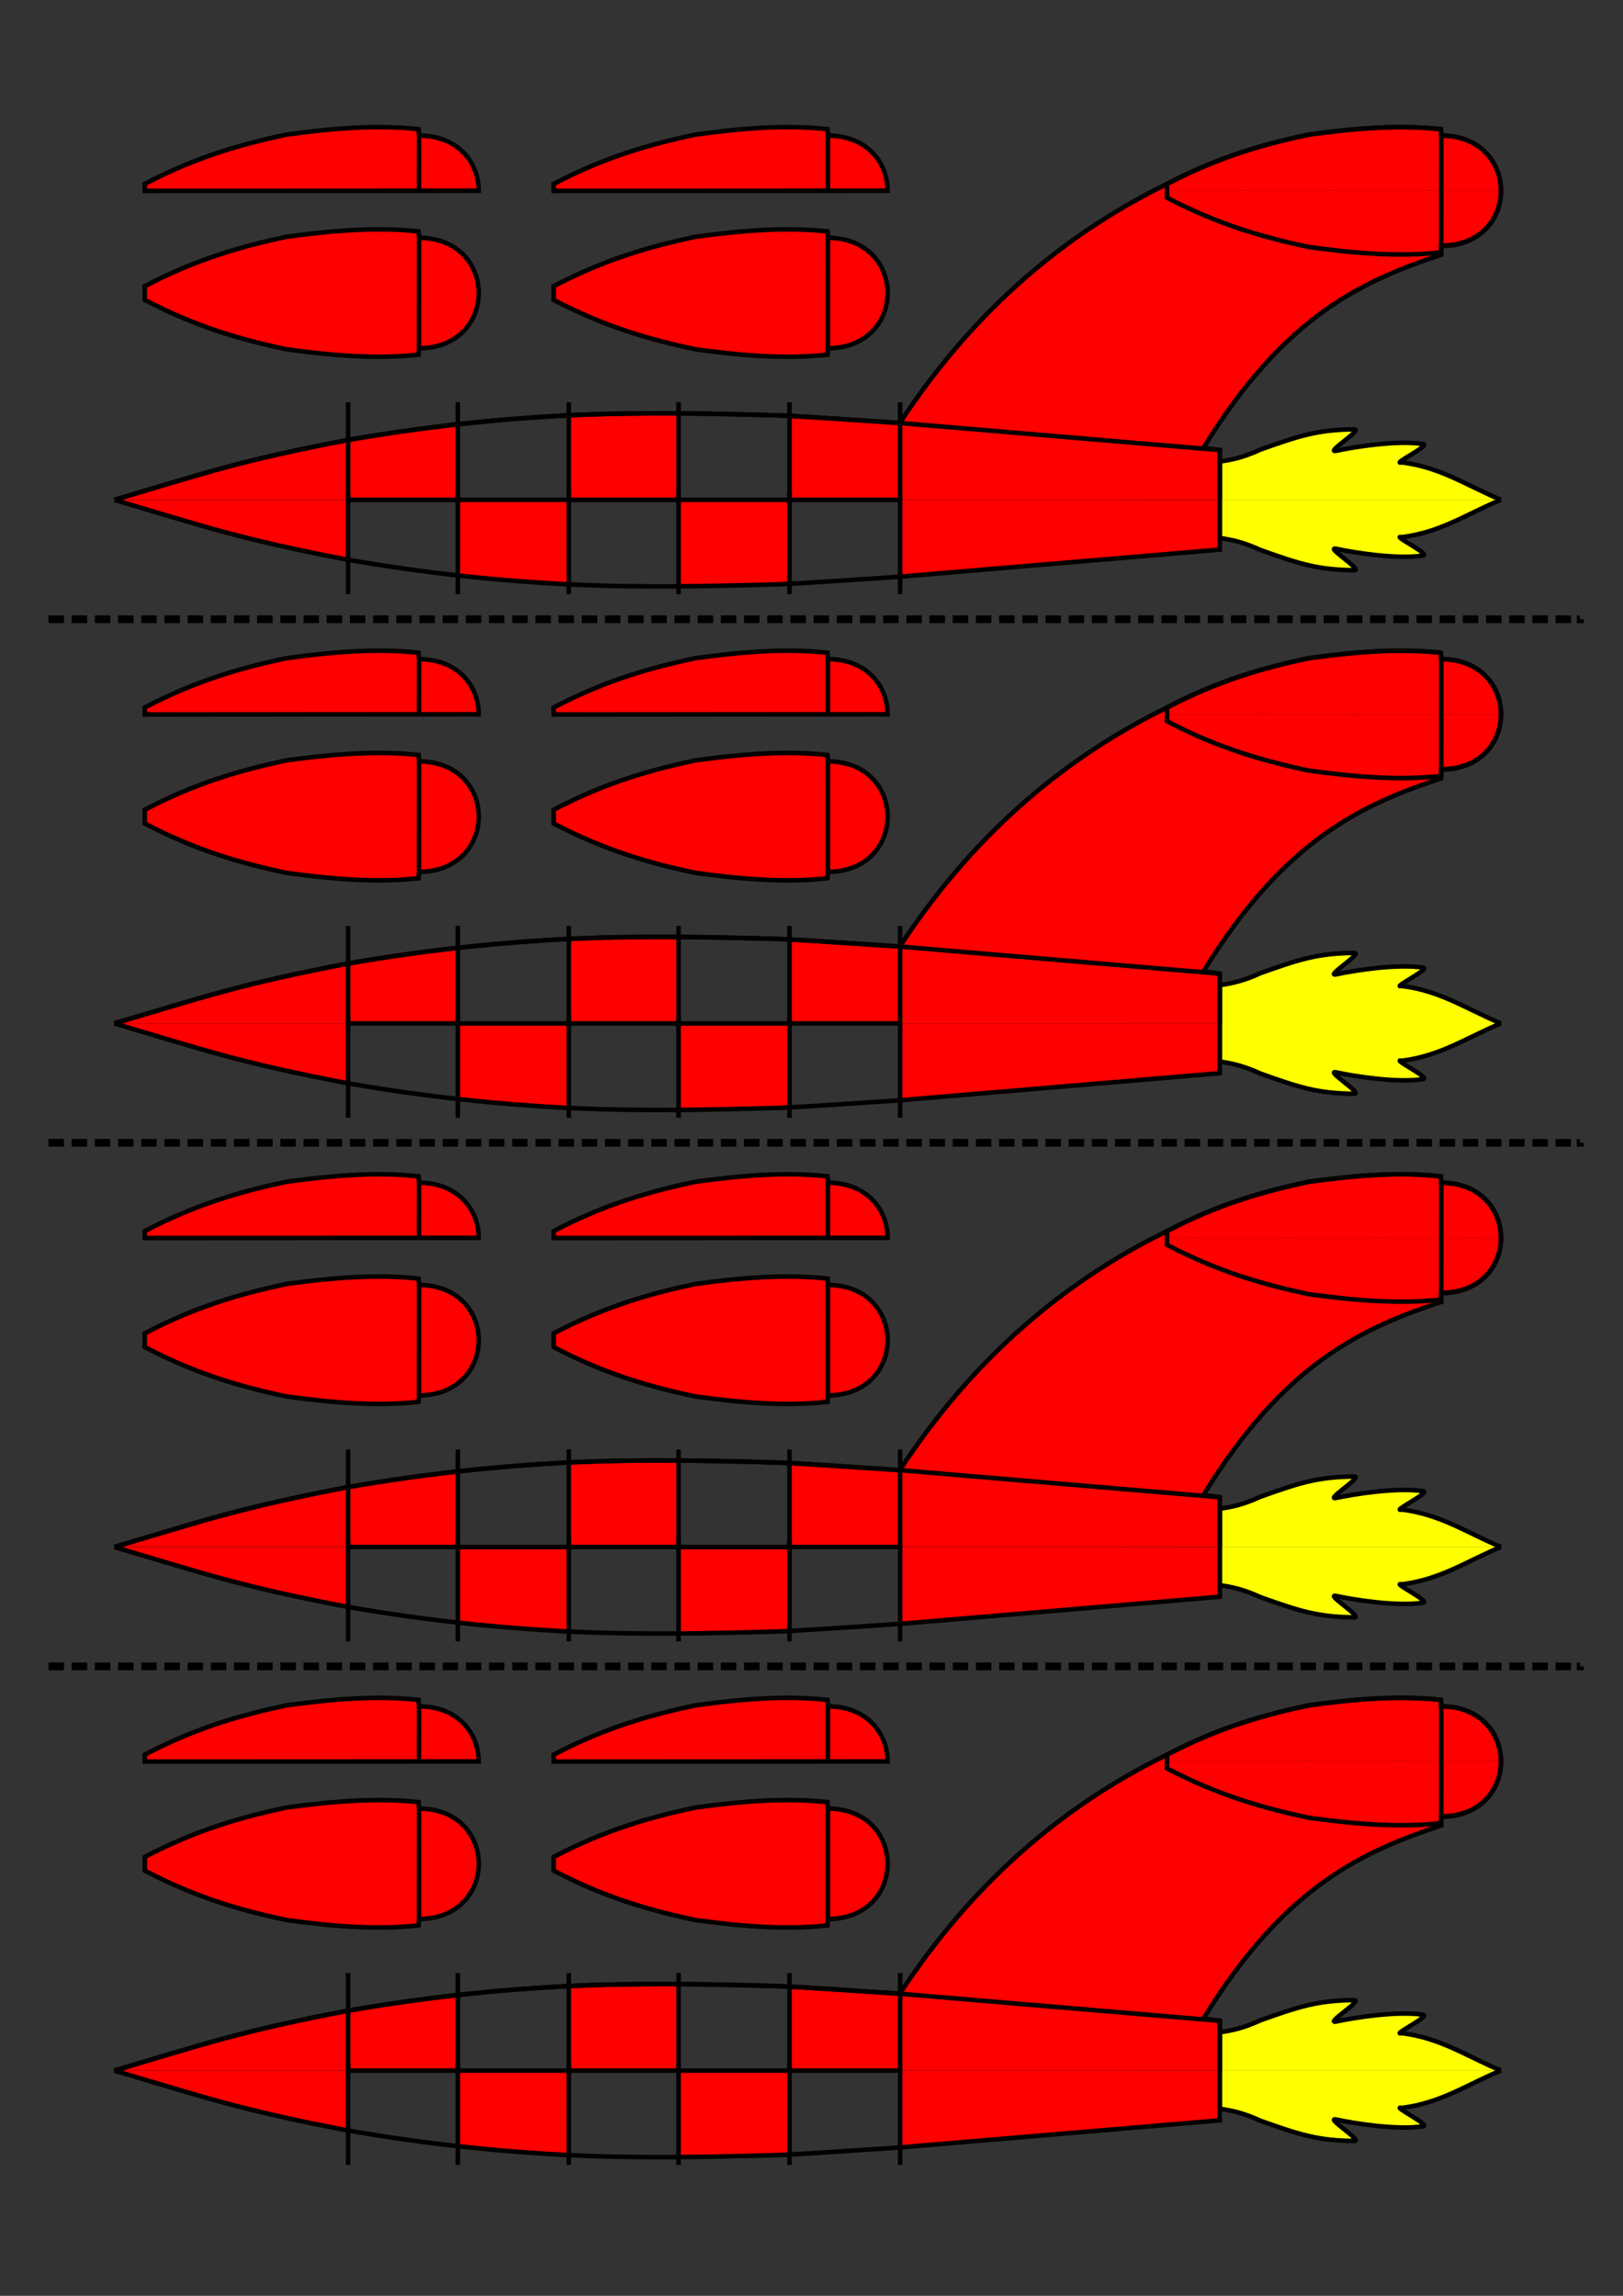 <?xml version="1.0" encoding="UTF-8" standalone="no"?>
<!-- Created with Inkscape (http://www.inkscape.org/) -->

<svg
   xmlns:dc="http://purl.org/dc/elements/1.1/"
   xmlns:cc="http://creativecommons.org/ns#"
   xmlns:rdf="http://www.w3.org/1999/02/22-rdf-syntax-ns#"
   xmlns:svg="http://www.w3.org/2000/svg"
   xmlns="http://www.w3.org/2000/svg"
   xmlns:sodipodi="http://sodipodi.sourceforge.net/DTD/sodipodi-0.dtd"
   xmlns:inkscape="http://www.inkscape.org/namespaces/inkscape"
   width="744.094"
   height="1052.362"
   id="svg2"
   version="1.1"
   inkscape:version="0.48.4 r9939"
   sodipodi:docname="fusee.svg"
   style="display:inline">
  <rect width="100%" height="100%" fill="#333333" stroke="none"/>
  <defs
     id="defs4">
    <inkscape:perspective
       sodipodi:type="inkscape:persp3d"
       inkscape:vp_x="0 : 526.18109 : 1"
       inkscape:vp_y="0 : 1000 : 0"
       inkscape:vp_z="744.09448 : 526.18109 : 1"
       inkscape:persp3d-origin="372.04724 : 350.78739 : 1"
       id="perspective10" />
    <inkscape:perspective
       id="perspective2884"
       inkscape:persp3d-origin="0.5 : 0.33333333 : 1"
       inkscape:vp_z="1 : 0.5 : 1"
       inkscape:vp_y="0 : 1000 : 0"
       inkscape:vp_x="0 : 0.5 : 1"
       sodipodi:type="inkscape:persp3d" />
  </defs>
  <sodipodi:namedview
     id="base"
     pagecolor="#ffffff"
     bordercolor="#666666"
     borderopacity="1.0"
     inkscape:pageopacity="0.0"
     inkscape:pageshadow="2"
     inkscape:zoom="0.7"
     inkscape:cx="316.89974"
     inkscape:cy="673.47448"
     inkscape:document-units="px"
     inkscape:current-layer="layer1"
     showgrid="false"
     inkscape:window-width="1366"
     inkscape:window-height="719"
     inkscape:window-x="0"
     inkscape:window-y="25"
     inkscape:window-maximized="1" />
  <g
     inkscape:groupmode="layer"
     id="g3397"
     inkscape:label="plane1 slice"
     style="display:inline">
    <path
       style="fill:none;stroke:#000000;stroke-width:0.042;stroke-linecap:butt;stroke-linejoin:miter;stroke-miterlimit:4;stroke-opacity:1;stroke-dasharray:none;display:inline"
       d="m 641.803,58.263 c -13.846,0.041 -27.87,1.525 -41.925,3.442 -20.115,4.307 -40.866,10.04 -64.846,22.628 -50.377,24.577 -90.857,61.371 -122.332,109.297 -0.058,0.088 -0.126,0.168 -0.183,0.256 -16.961,-1.087 -35.867,-2.459 -50.566,-3.222 -1.612,-0.084 -3.411,-0.189 -4.906,-0.256 -15.179,-0.426 -30.41,-0.805 -45.952,-0.915 -16.293,-0.116 -32.949,0.07 -50.31,0.879 -0.295,0.014 -0.583,0.022 -0.879,0.037 -16.547,0.882 -32.977,2.169 -49.98,4.064 l -0.037,0.037 c -16.048,1.789 -32.59,4.097 -50.273,7.14 -0.024,0.005 -0.049,-0.005 -0.073,0 -49.917,9.577 -65.401,15.13 -107.1,27.462 l 107.173,0 50.31,0 50.859,0 50.31,0 50.859,0 50.749,0 104.061,0 0.146,-5.932 42.327,-11.607 0,-5.273 -7.47,-1.062 c 37.464,-61.144 73.734,-76.708 109.004,-88.499 l 0,-4.174 c 36.568,0.038 36.445,-50.276 0,-50.419 l -0.183,-2.929 c -6.216,-0.682 -12.49,-0.971 -18.784,-0.952 z"
       id="path3399"
       sodipodi:nodetypes="cccscscsscccscccccccccccccccccc"
       inkscape:connector-curvature="0" />
  </g>
  <g
     style="display:inline"
     inkscape:label="flame"
     id="g3945"
     inkscape:groupmode="layer">
    <path
       inkscape:connector-curvature="0"
       sodipodi:nodetypes="ccsscccc"
       id="path3947"
       d="m 688.151,229.112 c -15.693,-6.505 -27.46,-14.878 -45.446,-17.15 -5.39,1.201 13.346,-7.873 9.738,-8.429 -12.105,-1.863 -31.862,1.378 -39.836,3.098 -5.396,1.164 12.435,-9.871 8.275,-9.812 -17.14,0.124 -25.749,3.162 -42.918,9.232 -7.872,3.592 -12.863,4.67 -18.728,5.521 l 0,17.541"
       style="fill:#ffff00;fill-opacity:1;stroke:#000000;stroke-width:2.076;stroke-linecap:butt;stroke-linejoin:miter;stroke-miterlimit:4;stroke-opacity:1;stroke-dasharray:none;display:inline" />
  </g>
  <g
     inkscape:groupmode="layer"
     id="g3949"
     inkscape:label="flame mirror"
     style="display:inline">
    <path
       style="fill:#ffff00;fill-opacity:1;stroke:#000000;stroke-width:2.076;stroke-linecap:butt;stroke-linejoin:miter;stroke-miterlimit:4;stroke-opacity:1;stroke-dasharray:none;display:inline"
       d="m 688.151,229.078 c -15.693,6.505 -27.46,14.878 -45.446,17.15 -5.39,-1.201 13.346,7.873 9.738,8.429 -12.105,1.863 -31.862,-1.378 -39.836,-3.098 -5.396,-1.164 12.435,9.871 8.275,9.812 -17.14,-0.124 -25.749,-3.162 -42.918,-9.232 -7.872,-3.592 -12.863,-4.67 -18.728,-5.521 l 0,-17.541"
       id="path3951"
       sodipodi:nodetypes="ccsscccc"
       inkscape:connector-curvature="0" />
  </g>
  <g
     inkscape:groupmode="layer"
     id="g3671"
     inkscape:label="plane1 slice patch 1"
     style="display:inline">
    <path
       style="fill:#ff0000;fill-opacity:1;stroke:#000000;stroke-width:0.042;stroke-linecap:butt;stroke-linejoin:miter;stroke-miterlimit:4;stroke-opacity:1;stroke-dasharray:none;display:inline"
       d="m 209.887,194.509 0.036,34.602 -50.31,0 -0.073,-27.462 c 0.024,-0.005 0.049,0.005 0.073,0 17.683,-3.043 34.225,-5.351 50.273,-7.14 l 6e-5,0 z m 152.064,-3.845 1.2e-4,38.446 50.749,0 104.061,0 0.146,-5.932 42.327,-11.607 0,-5.273 -7.47,-1.062 c 37.464,-61.144 73.734,-76.708 109.004,-88.499 l 0,-4.174 c 36.568,0.038 36.445,-50.276 0,-50.419 l -0.183,-2.929 c -6.216,-0.682 -12.49,-0.971 -18.784,-0.952 -13.846,0.041 -27.87,1.525 -41.925,3.442 -20.115,4.307 -40.866,10.04 -64.846,22.628 -50.377,24.577 -90.857,61.371 -122.332,109.297 -0.058,0.088 -0.126,0.168 -0.183,0.256 -16.961,-1.087 -35.867,-2.459 -50.566,-3.222 z m -101.168,-0.293 1.2e-4,38.739 50.31,0 -1.2e-4,-39.618 c -16.293,-0.116 -32.949,0.07 -50.31,0.879 z"
       id="path3673"
       sodipodi:nodetypes="ccccsccccccccccccccccscsccccsc"
       inkscape:connector-curvature="0" />
    <path
       inkscape:connector-curvature="0"
       style="fill:#ff0000;fill-opacity:1;stroke:#000000;stroke-width:0.042;stroke-linecap:butt;stroke-linejoin:miter;stroke-miterlimit:4;stroke-opacity:1;stroke-dasharray:none;display:inline"
       d="m 361.951,190.664 1.2e-4,38.446 50.749,0 -0.183,-35.224 c -16.961,-1.087 -35.867,-2.459 -50.566,-3.222 z"
       id="path3091"
       sodipodi:nodetypes="ccccc" />
  </g>
  <g
     style="display:inline"
     inkscape:label="plane1 slice RED"
     id="g2895"
     inkscape:groupmode="layer">
    <path
       sodipodi:nodetypes="cccccccccccsccc"
       id="path2897"
       d="m 412.7,229.11 104.061,0 42.474,0.002 1.1e-4,-22.813 -7.47,-1.062 c 37.464,-61.143 73.734,-76.708 109.004,-88.499 l 0,-4.174 c 36.568,0.038 36.445,-50.276 0,-50.419 l -0.183,-2.929 c -6.216,-0.682 -12.49,-0.971 -18.784,-0.952 -13.846,0.041 -27.87,1.525 -41.925,3.442 -20.115,4.307 -40.866,10.04 -64.846,22.628 -50.377,24.577 -90.857,61.371 -122.332,109.297 -0.058,0.088 -0.126,0.168 -0.183,0.256 z"
       style="fill:#ff0000;fill-opacity:1;stroke:#000000;stroke-width:0.042;stroke-linecap:butt;stroke-linejoin:miter;stroke-miterlimit:4;stroke-opacity:1;stroke-dasharray:none;display:inline"
       inkscape:connector-curvature="0" />
    <path
       style="fill:#ff0000;fill-opacity:1;stroke:#000000;stroke-width:0.042;stroke-linecap:butt;stroke-linejoin:miter;stroke-miterlimit:4;stroke-opacity:1;stroke-dasharray:none;display:inline"
       d="m 159.614,229.11 -0.073,-27.462 c -49.917,9.577 -65.401,15.13 -107.1,27.462 l 107.173,0 z"
       id="path3677"
       sodipodi:nodetypes="cccc"
       inkscape:connector-curvature="0" />
  </g>
  <g
     style="display:inline"
     inkscape:label="flat bottom body"
     id="g3867"
     inkscape:groupmode="layer">
    <path
       id="path3869"
       d="m 559.235,229.112 -0.016,-22.797 -146.691,-12.428 c -18.821,-1.206 -40.343,-2.797 -55.481,-3.477 -31.362,-0.879 -62.865,-1.635 -97.128,0 -32.199,1.716 -63.918,4.967 -100.383,11.244 -49.918,9.577 -65.401,15.138 -107.1,27.47 l -1.1e-5,6e-5"
       style="fill:none;stroke:#000000;stroke-width:2.076;stroke-linecap:butt;stroke-linejoin:miter;stroke-miterlimit:4;stroke-opacity:1;stroke-dasharray:none;display:inline"
       inkscape:connector-curvature="0"
       sodipodi:nodetypes="cccccccc" />
  </g>
  <g
     inkscape:groupmode="layer"
     id="g3927"
     inkscape:label="plane1 slice patch 2 mirror"
     style="display:inline">
    <path
       inkscape:connector-curvature="0"
       style="fill:#ff0000;fill-opacity:1;stroke:#000000;stroke-width:0.042;stroke-linecap:butt;stroke-linejoin:miter;stroke-miterlimit:4;stroke-opacity:1;stroke-dasharray:none;display:inline"
       d="m 361.951,267.545 0,0 5e-5,-38.446 -50.859,0 -6e-5,39.618 c 15.542,-0.111 30.774,-0.49 45.952,-0.915 1.496,-0.067 3.295,-0.173 4.906,-0.256 z m -101.168,0.293 c 0.295,0.014 0,-38.739 0,-38.739 l -50.859,0 -0.037,34.602 0.037,0.037 c 17.003,1.895 33.433,3.182 49.98,4.064 0.295,0.014 0.584,0.023 0.879,0.037 z"
       id="path3929"
       sodipodi:nodetypes="cccccccccccccc" />
  </g>
  <g
     inkscape:groupmode="layer"
     id="g3915"
     inkscape:label="plane1 slice RED mirror"
     style="display:inline">
    <path
       inkscape:connector-curvature="0"
       style="fill:#ff0000;fill-opacity:1;stroke:#000000;stroke-width:0.042;stroke-linecap:butt;stroke-linejoin:miter;stroke-miterlimit:4;stroke-opacity:1;stroke-dasharray:none;display:inline"
       d="m 412.7,229.124 104.061,0 42.474,-0.002 1.1e-4,22.813 -7.47,1.062 -139.065,11.607 c -0.058,-0.088 -0.126,-0.168 -0.183,-0.256 z"
       id="path3917"
       sodipodi:nodetypes="cccccccc" />
    <path
       inkscape:connector-curvature="0"
       sodipodi:nodetypes="cccc"
       id="path3919"
       d="m 159.614,229.124 -0.073,27.462 C 109.623,247.009 94.14,241.456 52.441,229.124 z"
       style="fill:#ff0000;fill-opacity:1;stroke:#000000;stroke-width:0.042;stroke-linecap:butt;stroke-linejoin:miter;stroke-miterlimit:4;stroke-opacity:1;stroke-dasharray:none;display:inline" />
  </g>
  <g
     inkscape:groupmode="layer"
     id="g3911"
     inkscape:label="flat bottom body mirror"
     style="display:inline">
    <path
       sodipodi:nodetypes="cccccccc"
       inkscape:connector-curvature="0"
       style="fill:none;stroke:#000000;stroke-width:2.076;stroke-linecap:butt;stroke-linejoin:miter;stroke-miterlimit:4;stroke-opacity:1;stroke-dasharray:none;display:inline"
       d="m 559.235,229.138 -0.016,22.797 -146.691,12.428 c -18.821,1.206 -40.343,2.797 -55.481,3.477 -31.362,0.879 -62.865,1.635 -97.128,0 -32.199,-1.716 -63.918,-4.967 -100.383,-11.244 C 109.618,247.018 94.135,241.457 52.436,229.125 l 0,-6e-5"
       id="path3913" />
  </g>
  <g
     inkscape:groupmode="layer"
     id="g3931"
     inkscape:label="slice1 mirror"
     style="display:inline">
    <path
       inkscape:connector-curvature="0"
       style="fill:none;stroke:#000000;stroke-width:2.076;stroke-linecap:butt;stroke-linejoin:miter;stroke-miterlimit:4;stroke-opacity:1;stroke-dasharray:none"
       d="m 159.602,225.814 0,45.51 -0.005,0"
       id="path3933" />
    <path
       inkscape:connector-curvature="0"
       id="path3935"
       d="m 209.908,225.814 0,45.51 -0.005,0"
       style="fill:none;stroke:#000000;stroke-width:2.076;stroke-linecap:butt;stroke-linejoin:miter;stroke-miterlimit:4;stroke-opacity:1;stroke-dasharray:none" />
    <path
       inkscape:connector-curvature="0"
       style="fill:none;stroke:#000000;stroke-width:2.076;stroke-linecap:butt;stroke-linejoin:miter;stroke-miterlimit:4;stroke-opacity:1;stroke-dasharray:none"
       d="m 260.783,225.814 0,45.51 -0.005,0"
       id="path3937" />
    <path
       inkscape:connector-curvature="0"
       id="path3939"
       d="m 311.093,225.815 0,45.532 -0.005,0"
       style="fill:none;stroke:#000000;stroke-width:2.076;stroke-linecap:butt;stroke-linejoin:miter;stroke-miterlimit:4;stroke-opacity:1;stroke-dasharray:none" />
    <path
       inkscape:connector-curvature="0"
       style="fill:none;stroke:#000000;stroke-width:2.076;stroke-linecap:butt;stroke-linejoin:miter;stroke-miterlimit:4;stroke-opacity:1;stroke-dasharray:none"
       d="m 361.963,225.814 0,45.51 -0.005,0"
       id="path3941" />
    <path
       inkscape:connector-curvature="0"
       id="path3943"
       d="m 412.687,225.814 0,45.51 -0.005,0"
       style="fill:none;stroke:#000000;stroke-width:2.076;stroke-linecap:butt;stroke-linejoin:miter;stroke-miterlimit:4;stroke-opacity:1;stroke-dasharray:none" />
  </g>
  <g
     style="display:inline"
     inkscape:label="pode 1 line"
     id="g3881"
     inkscape:groupmode="layer">
    <path
       id="path3883"
       d="m 688.16,87.42 c -0.015,-12.593 -9.157,-25.209 -27.38,-25.281 l -0.209,-2.929 c -19.89,-2.183 -40.234,-0.278 -60.677,2.511 -20.115,4.307 -40.882,10.009 -64.862,22.597 l 0.042,3.172 z"
       style="fill:none;stroke:#000000;stroke-width:0.042;stroke-linecap:butt;stroke-linejoin:miter;stroke-miterlimit:4;stroke-opacity:1;stroke-dasharray:none;display:inline"
       inkscape:connector-curvature="0"
       sodipodi:nodetypes="ccccccc" />
  </g>
  <g
     style="display:inline"
     inkscape:label="pode 1"
     id="g3871"
     inkscape:groupmode="layer">
    <path
       id="path3873"
       d="m 688.16,87.42 c -0.015,-12.593 -9.157,-25.209 -27.38,-25.281 l -0.209,-2.929 c -19.89,-2.183 -40.234,-0.278 -60.677,2.511 -20.115,4.307 -40.882,10.009 -64.862,22.597 l 0.042,3.172"
       style="fill:none;stroke:#000000;stroke-width:2.076;stroke-linecap:butt;stroke-linejoin:miter;stroke-miterlimit:4;stroke-opacity:1;stroke-dasharray:none;display:inline"
       inkscape:connector-curvature="0"
       sodipodi:nodetypes="cccccc" />
    <path
       sodipodi:nodetypes="cccccc"
       inkscape:connector-curvature="0"
       style="fill:none;stroke:#000000;stroke-width:2.076;stroke-linecap:butt;stroke-linejoin:miter;stroke-miterlimit:4;stroke-opacity:1;stroke-dasharray:none;display:inline"
       d="m 688.16,87.508 c -0.015,12.593 -9.157,25.209 -27.38,25.281 l -0.209,2.929 c -19.89,2.183 -40.234,0.278 -60.677,-2.511 -20.115,-4.307 -40.882,-10.009 -64.862,-22.597 l 0.042,-3.172"
       id="path3879" />
    <path
       sodipodi:nodetypes="ccc"
       inkscape:connector-curvature="0"
       id="path3905"
       d="m 660.77,112.783 0.011,-50.643 -0.011,0.005"
       style="fill:none;stroke:#000000;stroke-width:2.076;stroke-linecap:butt;stroke-linejoin:miter;stroke-miterlimit:4;stroke-opacity:1;stroke-dasharray:none;display:inline" />
  </g>
  <g
     style="display:inline"
     inkscape:label="plane1"
     id="g3769"
     inkscape:groupmode="layer">
    <path
       sodipodi:nodetypes="cccccccccccccccc"
       inkscape:connector-curvature="0"
       style="fill:none;stroke:#000000;stroke-width:2.076;stroke-linecap:butt;stroke-linejoin:miter;stroke-miterlimit:4;stroke-opacity:1;stroke-dasharray:none;display:inline"
       d="m 559.235,229.112 -0.016,-22.797 -7.449,-1.062 c 37.464,-61.144 73.739,-76.714 109.009,-88.505 l 0,-4.185 c 36.568,0.038 36.445,-50.281 0,-50.425 L 660.571,59.21 c -19.89,-2.183 -40.235,-0.278 -60.677,2.511 -20.115,4.307 -40.882,10.009 -64.862,22.597 -50.469,24.622 -91.005,61.515 -122.505,109.57 -18.821,-1.206 -40.342,-2.797 -55.48,-3.477 -31.362,-0.879 -62.865,-1.635 -97.128,0 -32.199,1.716 -63.917,4.967 -100.382,11.244 -49.917,9.577 -65.402,15.138 -107.101,27.47 m 107.101,0 252.99,-10e-6"
       id="path3771" />
  </g>
  <g
     style="display:inline"
     inkscape:label="slice1"
     id="g4185"
     inkscape:groupmode="layer">
    <path
       id="path4189"
       d="m 159.602,230.961 0,-45.51 -0.005,0"
       style="fill:none;stroke:#000000;stroke-width:2.076;stroke-linecap:butt;stroke-linejoin:miter;stroke-miterlimit:4;stroke-opacity:1;stroke-dasharray:none"
       inkscape:connector-curvature="0" />
    <path
       style="fill:none;stroke:#000000;stroke-width:2.076;stroke-linecap:butt;stroke-linejoin:miter;stroke-miterlimit:4;stroke-opacity:1;stroke-dasharray:none"
       d="m 209.908,230.961 0,-45.51 -0.005,0"
       id="path4191"
       inkscape:connector-curvature="0" />
    <path
       id="path4193"
       d="m 260.783,230.961 0,-45.51 -0.005,0"
       style="fill:none;stroke:#000000;stroke-width:2.076;stroke-linecap:butt;stroke-linejoin:miter;stroke-miterlimit:4;stroke-opacity:1;stroke-dasharray:none"
       inkscape:connector-curvature="0" />
    <path
       style="fill:none;stroke:#000000;stroke-width:2.076;stroke-linecap:butt;stroke-linejoin:miter;stroke-miterlimit:4;stroke-opacity:1;stroke-dasharray:none"
       d="m 311.093,230.96 0,-45.532 -0.005,0"
       id="path4195"
       inkscape:connector-curvature="0" />
    <path
       id="path4197"
       d="m 361.963,230.961 0,-45.51 -0.005,0"
       style="fill:none;stroke:#000000;stroke-width:2.076;stroke-linecap:butt;stroke-linejoin:miter;stroke-miterlimit:4;stroke-opacity:1;stroke-dasharray:none"
       inkscape:connector-curvature="0" />
    <path
       style="fill:none;stroke:#000000;stroke-width:2.076;stroke-linecap:butt;stroke-linejoin:miter;stroke-miterlimit:4;stroke-opacity:1;stroke-dasharray:none"
       d="m 412.687,230.961 0,-45.51 -0.005,0"
       id="path4199"
       inkscape:connector-curvature="0" />
  </g>
  <g
     inkscape:groupmode="layer"
     id="g3875"
     inkscape:label="half podes 1"
     style="display:inline">
    <path
       sodipodi:nodetypes="ccccccc"
       inkscape:connector-curvature="0"
       style="fill:#ff0000;fill-opacity:1;stroke:#000000;stroke-width:2.076;stroke-linecap:butt;stroke-linejoin:miter;stroke-miterlimit:4;stroke-opacity:1;stroke-dasharray:none;display:inline"
       d="m 406.954,87.42 c -0.015,-12.593 -9.157,-25.209 -27.38,-25.281 l -0.209,-2.929 c -19.89,-2.183 -40.235,-0.278 -60.677,2.511 -20.115,4.307 -40.882,10.009 -64.862,22.597 l 0.042,3.172 z"
       id="path3877" />
    <path
       id="path3894"
       d="m 219.483,87.42 c -0.015,-12.593 -9.157,-25.208 -27.38,-25.28 l -0.209,-2.929 c -19.89,-2.183 -40.235,-0.278 -60.677,2.511 -20.115,4.307 -40.882,10.009 -64.862,22.597 l 0.042,3.172 z"
       style="fill:#ff0000;fill-opacity:1;stroke:#000000;stroke-width:2.076;stroke-linecap:butt;stroke-linejoin:miter;stroke-miterlimit:4;stroke-opacity:1;stroke-dasharray:none;display:inline"
       inkscape:connector-curvature="0"
       sodipodi:nodetypes="ccccccc" />
    <path
       style="fill:none;stroke:#000000;stroke-width:2.076;stroke-linecap:butt;stroke-linejoin:miter;stroke-miterlimit:4;stroke-opacity:1;stroke-dasharray:none;display:inline"
       d="m 192.092,87.42 0.011,-25.28 -0.011,0.005"
       id="path3900"
       inkscape:connector-curvature="0"
       sodipodi:nodetypes="ccc" />
    <path
       sodipodi:nodetypes="ccc"
       inkscape:connector-curvature="0"
       id="path3903"
       d="m 379.563,87.42 0.011,-25.28 -0.011,0.005"
       style="fill:none;stroke:#000000;stroke-width:2.076;stroke-linecap:butt;stroke-linejoin:miter;stroke-miterlimit:4;stroke-opacity:1;stroke-dasharray:none;display:inline" />
  </g>
  <g
     inkscape:groupmode="layer"
     id="g3885"
     inkscape:label="podes 1"
     style="display:inline">
    <path
       style="fill:#ff0000;fill-opacity:1;stroke:#000000;stroke-width:2.076;stroke-linecap:butt;stroke-linejoin:miter;stroke-miterlimit:4;stroke-opacity:1;stroke-dasharray:none;display:inline"
       d="m 360.596,105.131 c -13.846,0.041 -27.87,1.525 -41.925,3.442 -20.115,4.307 -40.866,10.04 -64.846,22.628 l 0.037,3.112 0,0.037 -0.037,3.112 c 23.98,12.588 44.731,18.322 64.846,22.628 20.442,2.788 40.818,4.673 60.708,2.49 l 0.183,-2.929 c 18.223,-0.072 27.373,-12.672 27.388,-25.265 l 0,-0.11 c -0.015,-12.593 -9.166,-25.193 -27.388,-25.265 l -0.183,-2.929 c -6.216,-0.682 -12.49,-0.97 -18.784,-0.952 z"
       id="path3887"
       inkscape:connector-curvature="0"
       sodipodi:nodetypes="sccccccccccccs" />
    <path
       sodipodi:nodetypes="sccccccccccccs"
       inkscape:connector-curvature="0"
       id="path3892"
       d="m 173.125,105.131 c -13.846,0.041 -27.87,1.525 -41.925,3.442 -20.115,4.307 -40.866,10.04 -64.846,22.628 l 0.037,3.112 0,0.037 -0.037,3.112 c 23.98,12.588 44.731,18.322 64.846,22.628 20.442,2.788 40.818,4.673 60.708,2.49 l 0.183,-2.929 c 18.223,-0.072 27.373,-12.672 27.388,-25.265 l 0,-0.11 c -0.015,-12.593 -9.166,-25.193 -27.388,-25.265 l -0.183,-2.929 c -6.216,-0.682 -12.49,-0.971 -18.784,-0.952 z"
       style="fill:#ff0000;fill-opacity:1;stroke:#000000;stroke-width:2.076;stroke-linecap:butt;stroke-linejoin:miter;stroke-miterlimit:4;stroke-opacity:1;stroke-dasharray:none;display:inline" />
    <path
       style="fill:none;stroke:#000000;stroke-width:2.076;stroke-linecap:butt;stroke-linejoin:miter;stroke-miterlimit:4;stroke-opacity:1;stroke-dasharray:none"
       d="m 379.563,159.651 0.011,-50.643 -0.011,0.005"
       id="path3896"
       inkscape:connector-curvature="0"
       sodipodi:nodetypes="ccc" />
    <path
       sodipodi:nodetypes="ccc"
       inkscape:connector-curvature="0"
       id="path3898"
       d="m 192.092,159.651 0.011,-50.643 -0.011,0.005"
       style="fill:none;stroke:#000000;stroke-width:2.076;stroke-linecap:butt;stroke-linejoin:miter;stroke-miterlimit:4;stroke-opacity:1;stroke-dasharray:none" />
  </g>
  <g
     inkscape:groupmode="layer"
     id="layer11"
     inkscape:label="#### set 1 ####"
     style="display:none"
     sodipodi:insensitive="true" />
  <g
     style="display:inline"
     inkscape:label="#### set 2 ####"
     id="g3698"
     inkscape:groupmode="layer"
     sodipodi:insensitive="true">
    <path
       inkscape:connector-curvature="0"
       sodipodi:nodetypes="cccscscsscccscccccccccccccccccc"
       id="path4085"
       d="m 641.803,298.263 c -13.846,0.041 -27.87,1.525 -41.925,3.442 -20.115,4.307 -40.866,10.04 -64.846,22.628 -50.377,24.577 -90.857,61.371 -122.332,109.297 -0.058,0.088 -0.126,0.168 -0.183,0.256 -16.961,-1.087 -35.867,-2.459 -50.566,-3.222 -1.612,-0.084 -3.411,-0.189 -4.906,-0.256 -15.179,-0.426 -30.41,-0.805 -45.952,-0.915 -16.293,-0.116 -32.949,0.07 -50.31,0.879 -0.295,0.014 -0.583,0.022 -0.879,0.037 -16.547,0.882 -32.977,2.169 -49.98,4.064 l -0.037,0.037 c -16.048,1.789 -32.59,4.097 -50.273,7.14 -0.024,0.005 -0.049,-0.005 -0.073,0 -49.917,9.577 -65.401,15.13 -107.1,27.462 l 107.173,0 50.31,0 50.859,0 50.31,0 50.859,0 50.749,0 104.061,0 0.146,-5.932 42.327,-11.607 0,-5.273 -7.47,-1.062 c 37.464,-61.144 73.734,-76.708 109.004,-88.499 l 0,-4.174 c 36.568,0.038 36.445,-50.276 0,-50.419 l -0.183,-2.929 c -6.216,-0.682 -12.49,-0.971 -18.784,-0.952 z"
       style="fill:none;stroke:#000000;stroke-width:0.042;stroke-linecap:butt;stroke-linejoin:miter;stroke-miterlimit:4;stroke-opacity:1;stroke-dasharray:none;display:inline" />
    <path
       style="fill:#ffff00;fill-opacity:1;stroke:#000000;stroke-width:2.076;stroke-linecap:butt;stroke-linejoin:miter;stroke-miterlimit:4;stroke-opacity:1;stroke-dasharray:none;display:inline"
       d="m 688.151,469.112 c -15.693,-6.505 -27.46,-14.878 -45.446,-17.15 -5.39,1.201 13.346,-7.873 9.738,-8.429 -12.105,-1.863 -31.862,1.378 -39.836,3.098 -5.396,1.164 12.435,-9.871 8.275,-9.812 -17.14,0.124 -25.749,3.162 -42.918,9.232 -7.872,3.592 -12.863,4.67 -18.728,5.521 l 0,17.541"
       id="path4087"
       sodipodi:nodetypes="ccsscccc"
       inkscape:connector-curvature="0" />
    <path
       inkscape:connector-curvature="0"
       sodipodi:nodetypes="ccsscccc"
       id="path4089"
       d="m 688.151,469.078 c -15.693,6.505 -27.46,14.878 -45.446,17.15 -5.39,-1.201 13.346,7.873 9.738,8.429 -12.105,1.863 -31.862,-1.378 -39.836,-3.098 -5.396,-1.164 12.435,9.871 8.275,9.812 -17.14,-0.124 -25.749,-3.162 -42.918,-9.232 -7.872,-3.592 -12.863,-4.67 -18.728,-5.521 l 0,-17.541"
       style="fill:#ffff00;fill-opacity:1;stroke:#000000;stroke-width:2.076;stroke-linecap:butt;stroke-linejoin:miter;stroke-miterlimit:4;stroke-opacity:1;stroke-dasharray:none;display:inline" />
    <path
       inkscape:connector-curvature="0"
       sodipodi:nodetypes="ccccsccccccccccccccccscsccccsc"
       id="path4091"
       d="m 209.887,434.509 0.036,34.602 -50.31,0 -0.073,-27.462 c 0.024,-0.005 0.049,0.005 0.073,0 17.683,-3.043 34.225,-5.351 50.273,-7.14 l 6e-5,0 z m 152.064,-3.845 1.2e-4,38.446 50.749,0 104.061,0 0.146,-5.932 42.327,-11.607 0,-5.273 -7.47,-1.062 c 37.464,-61.144 73.734,-76.708 109.004,-88.499 l 0,-4.174 c 36.568,0.038 36.445,-50.276 0,-50.419 l -0.183,-2.929 c -6.216,-0.682 -12.49,-0.971 -18.784,-0.952 -13.846,0.041 -27.87,1.525 -41.925,3.442 -20.115,4.307 -40.866,10.04 -64.846,22.628 -50.377,24.577 -90.857,61.371 -122.332,109.297 -0.058,0.088 -0.126,0.168 -0.183,0.256 -16.961,-1.087 -35.867,-2.459 -50.566,-3.222 z m -101.168,-0.293 1.2e-4,38.739 50.31,0 -1.2e-4,-39.618 c -16.293,-0.116 -32.949,0.07 -50.31,0.879 z"
       style="fill:#ff0000;fill-opacity:1;stroke:#000000;stroke-width:0.042;stroke-linecap:butt;stroke-linejoin:miter;stroke-miterlimit:4;stroke-opacity:1;stroke-dasharray:none;display:inline" />
    <path
       sodipodi:nodetypes="ccccc"
       id="path4093"
       d="m 361.951,430.664 1.2e-4,38.446 50.749,0 -0.183,-35.224 c -16.961,-1.087 -35.867,-2.459 -50.566,-3.222 z"
       style="fill:#ff0000;fill-opacity:1;stroke:#000000;stroke-width:0.042;stroke-linecap:butt;stroke-linejoin:miter;stroke-miterlimit:4;stroke-opacity:1;stroke-dasharray:none;display:inline"
       inkscape:connector-curvature="0" />
    <path
       inkscape:connector-curvature="0"
       style="fill:#ff0000;fill-opacity:1;stroke:#000000;stroke-width:0.042;stroke-linecap:butt;stroke-linejoin:miter;stroke-miterlimit:4;stroke-opacity:1;stroke-dasharray:none;display:inline"
       d="m 412.7,469.11 104.061,0 42.474,0.002 1.1e-4,-22.813 -7.47,-1.062 c 37.464,-61.143 73.734,-76.708 109.004,-88.499 l 0,-4.174 c 36.568,0.038 36.445,-50.276 0,-50.419 l -0.183,-2.929 c -6.216,-0.682 -12.49,-0.971 -18.784,-0.952 -13.846,0.041 -27.87,1.525 -41.925,3.442 -20.115,4.307 -40.866,10.04 -64.846,22.628 -50.377,24.577 -90.857,61.371 -122.332,109.297 -0.058,0.088 -0.126,0.168 -0.183,0.256 z"
       id="path4095"
       sodipodi:nodetypes="cccccccccccsccc" />
    <path
       inkscape:connector-curvature="0"
       sodipodi:nodetypes="cccc"
       id="path4097"
       d="m 159.614,469.11 -0.073,-27.462 c -49.917,9.577 -65.401,15.13 -107.1,27.462 l 107.173,0 z"
       style="fill:#ff0000;fill-opacity:1;stroke:#000000;stroke-width:0.042;stroke-linecap:butt;stroke-linejoin:miter;stroke-miterlimit:4;stroke-opacity:1;stroke-dasharray:none;display:inline" />
    <path
       sodipodi:nodetypes="cccccccc"
       inkscape:connector-curvature="0"
       style="fill:none;stroke:#000000;stroke-width:2.076;stroke-linecap:butt;stroke-linejoin:miter;stroke-miterlimit:4;stroke-opacity:1;stroke-dasharray:none;display:inline"
       d="m 559.235,469.112 -0.016,-22.797 -146.691,-12.428 c -18.821,-1.206 -40.343,-2.797 -55.481,-3.477 -31.362,-0.879 -62.865,-1.635 -97.128,0 -32.199,1.716 -63.918,4.967 -100.383,11.244 -49.918,9.577 -65.401,15.138 -107.1,27.47 l -1.1e-5,6e-5"
       id="path4099" />
    <path
       sodipodi:nodetypes="cccccccccccccc"
       id="path4101"
       d="m 361.951,507.545 0,0 5e-5,-38.446 -50.859,0 -6e-5,39.618 c 15.542,-0.111 30.774,-0.49 45.952,-0.915 1.496,-0.067 3.295,-0.173 4.906,-0.256 z m -101.168,0.293 c 0.295,0.014 0,-38.739 0,-38.739 l -50.859,0 -0.037,34.602 0.037,0.037 c 17.003,1.895 33.433,3.182 49.98,4.064 0.295,0.014 0.584,0.023 0.879,0.037 z"
       style="fill:#ff0000;fill-opacity:1;stroke:#000000;stroke-width:0.042;stroke-linecap:butt;stroke-linejoin:miter;stroke-miterlimit:4;stroke-opacity:1;stroke-dasharray:none;display:inline"
       inkscape:connector-curvature="0" />
    <path
       sodipodi:nodetypes="cccccccc"
       id="path4103"
       d="m 412.7,469.124 104.061,0 42.474,-0.002 1.1e-4,22.813 -7.47,1.062 -139.065,11.607 c -0.058,-0.088 -0.126,-0.168 -0.183,-0.256 z"
       style="fill:#ff0000;fill-opacity:1;stroke:#000000;stroke-width:0.042;stroke-linecap:butt;stroke-linejoin:miter;stroke-miterlimit:4;stroke-opacity:1;stroke-dasharray:none;display:inline"
       inkscape:connector-curvature="0" />
    <path
       style="fill:#ff0000;fill-opacity:1;stroke:#000000;stroke-width:0.042;stroke-linecap:butt;stroke-linejoin:miter;stroke-miterlimit:4;stroke-opacity:1;stroke-dasharray:none;display:inline"
       d="m 159.614,469.124 -0.073,27.462 C 109.623,487.009 94.14,481.456 52.441,469.124 z"
       id="path4105"
       sodipodi:nodetypes="cccc"
       inkscape:connector-curvature="0" />
    <path
       id="path4107"
       d="m 559.235,469.138 -0.016,22.797 -146.691,12.428 c -18.821,1.206 -40.343,2.797 -55.481,3.477 -31.362,0.879 -62.865,1.635 -97.128,0 -32.199,-1.716 -63.918,-4.967 -100.383,-11.244 C 109.618,487.018 94.135,481.457 52.436,469.125 l 0,-6e-5"
       style="fill:none;stroke:#000000;stroke-width:2.076;stroke-linecap:butt;stroke-linejoin:miter;stroke-miterlimit:4;stroke-opacity:1;stroke-dasharray:none;display:inline"
       inkscape:connector-curvature="0"
       sodipodi:nodetypes="cccccccc" />
    <path
       id="path4109"
       d="m 159.602,465.814 0,45.51 -0.005,0"
       style="fill:none;stroke:#000000;stroke-width:2.076;stroke-linecap:butt;stroke-linejoin:miter;stroke-miterlimit:4;stroke-opacity:1;stroke-dasharray:none;display:inline"
       inkscape:connector-curvature="0" />
    <path
       style="fill:none;stroke:#000000;stroke-width:2.076;stroke-linecap:butt;stroke-linejoin:miter;stroke-miterlimit:4;stroke-opacity:1;stroke-dasharray:none;display:inline"
       d="m 209.908,465.814 0,45.51 -0.005,0"
       id="path4111"
       inkscape:connector-curvature="0" />
    <path
       id="path4113"
       d="m 260.783,465.814 0,45.51 -0.005,0"
       style="fill:none;stroke:#000000;stroke-width:2.076;stroke-linecap:butt;stroke-linejoin:miter;stroke-miterlimit:4;stroke-opacity:1;stroke-dasharray:none;display:inline"
       inkscape:connector-curvature="0" />
    <path
       style="fill:none;stroke:#000000;stroke-width:2.076;stroke-linecap:butt;stroke-linejoin:miter;stroke-miterlimit:4;stroke-opacity:1;stroke-dasharray:none;display:inline"
       d="m 311.093,465.815 0,45.532 -0.005,0"
       id="path4115"
       inkscape:connector-curvature="0" />
    <path
       id="path4117"
       d="m 361.963,465.814 0,45.51 -0.005,0"
       style="fill:none;stroke:#000000;stroke-width:2.076;stroke-linecap:butt;stroke-linejoin:miter;stroke-miterlimit:4;stroke-opacity:1;stroke-dasharray:none;display:inline"
       inkscape:connector-curvature="0" />
    <path
       style="fill:none;stroke:#000000;stroke-width:2.076;stroke-linecap:butt;stroke-linejoin:miter;stroke-miterlimit:4;stroke-opacity:1;stroke-dasharray:none;display:inline"
       d="m 412.687,465.814 0,45.51 -0.005,0"
       id="path4119"
       inkscape:connector-curvature="0" />
    <path
       sodipodi:nodetypes="ccccccc"
       inkscape:connector-curvature="0"
       style="fill:none;stroke:#000000;stroke-width:0.042;stroke-linecap:butt;stroke-linejoin:miter;stroke-miterlimit:4;stroke-opacity:1;stroke-dasharray:none;display:inline"
       d="m 688.16,327.42 c -0.015,-12.593 -9.157,-25.209 -27.38,-25.281 l -0.209,-2.929 c -19.89,-2.183 -40.234,-0.278 -60.677,2.511 -20.115,4.307 -40.882,10.009 -64.862,22.597 l 0.042,3.172 z"
       id="path4121" />
    <path
       sodipodi:nodetypes="cccccc"
       inkscape:connector-curvature="0"
       style="fill:none;stroke:#000000;stroke-width:2.076;stroke-linecap:butt;stroke-linejoin:miter;stroke-miterlimit:4;stroke-opacity:1;stroke-dasharray:none;display:inline"
       d="m 688.16,327.42 c -0.015,-12.593 -9.157,-25.209 -27.38,-25.281 l -0.209,-2.929 c -19.89,-2.183 -40.234,-0.278 -60.677,2.511 -20.115,4.307 -40.882,10.009 -64.862,22.597 l 0.042,3.172"
       id="path4123" />
    <path
       id="path4125"
       d="m 688.16,327.508 c -0.015,12.593 -9.157,25.209 -27.38,25.281 l -0.209,2.929 c -19.89,2.183 -40.234,0.278 -60.677,-2.511 -20.115,-4.307 -40.882,-10.009 -64.862,-22.597 l 0.042,-3.172"
       style="fill:none;stroke:#000000;stroke-width:2.076;stroke-linecap:butt;stroke-linejoin:miter;stroke-miterlimit:4;stroke-opacity:1;stroke-dasharray:none;display:inline"
       inkscape:connector-curvature="0"
       sodipodi:nodetypes="cccccc" />
    <path
       style="fill:none;stroke:#000000;stroke-width:2.076;stroke-linecap:butt;stroke-linejoin:miter;stroke-miterlimit:4;stroke-opacity:1;stroke-dasharray:none;display:inline"
       d="m 660.77,352.783 0.011,-50.643 -0.011,0.005"
       id="path4127"
       inkscape:connector-curvature="0"
       sodipodi:nodetypes="ccc" />
    <path
       id="path4129"
       d="m 559.235,469.112 -0.016,-22.797 -7.449,-1.062 c 37.464,-61.144 73.739,-76.714 109.009,-88.505 l 0,-4.185 c 36.568,0.038 36.445,-50.281 0,-50.425 l -0.209,-2.929 c -19.89,-2.183 -40.235,-0.278 -60.677,2.511 -20.115,4.307 -40.882,10.009 -64.862,22.597 -50.469,24.622 -91.005,61.515 -122.505,109.57 -18.821,-1.206 -40.342,-2.797 -55.48,-3.477 -31.362,-0.879 -62.865,-1.635 -97.128,0 -32.199,1.716 -63.917,4.967 -100.382,11.244 -49.917,9.577 -65.402,15.138 -107.101,27.47 m 107.101,0 252.99,-10e-6"
       style="fill:none;stroke:#000000;stroke-width:2.076;stroke-linecap:butt;stroke-linejoin:miter;stroke-miterlimit:4;stroke-opacity:1;stroke-dasharray:none;display:inline"
       inkscape:connector-curvature="0"
       sodipodi:nodetypes="cccccccccccccccc" />
    <path
       inkscape:connector-curvature="0"
       style="fill:none;stroke:#000000;stroke-width:2.076;stroke-linecap:butt;stroke-linejoin:miter;stroke-miterlimit:4;stroke-opacity:1;stroke-dasharray:none;display:inline"
       d="m 159.602,470.961 0,-45.51 -0.005,0"
       id="path4131" />
    <path
       inkscape:connector-curvature="0"
       id="path4133"
       d="m 209.908,470.961 0,-45.51 -0.005,0"
       style="fill:none;stroke:#000000;stroke-width:2.076;stroke-linecap:butt;stroke-linejoin:miter;stroke-miterlimit:4;stroke-opacity:1;stroke-dasharray:none;display:inline" />
    <path
       inkscape:connector-curvature="0"
       style="fill:none;stroke:#000000;stroke-width:2.076;stroke-linecap:butt;stroke-linejoin:miter;stroke-miterlimit:4;stroke-opacity:1;stroke-dasharray:none;display:inline"
       d="m 260.783,470.961 0,-45.51 -0.005,0"
       id="path4135" />
    <path
       inkscape:connector-curvature="0"
       id="path4137"
       d="m 311.093,470.96 0,-45.532 -0.005,0"
       style="fill:none;stroke:#000000;stroke-width:2.076;stroke-linecap:butt;stroke-linejoin:miter;stroke-miterlimit:4;stroke-opacity:1;stroke-dasharray:none;display:inline" />
    <path
       inkscape:connector-curvature="0"
       style="fill:none;stroke:#000000;stroke-width:2.076;stroke-linecap:butt;stroke-linejoin:miter;stroke-miterlimit:4;stroke-opacity:1;stroke-dasharray:none;display:inline"
       d="m 361.963,470.961 0,-45.51 -0.005,0"
       id="path4139" />
    <path
       inkscape:connector-curvature="0"
       id="path4141"
       d="m 412.687,470.961 0,-45.51 -0.005,0"
       style="fill:none;stroke:#000000;stroke-width:2.076;stroke-linecap:butt;stroke-linejoin:miter;stroke-miterlimit:4;stroke-opacity:1;stroke-dasharray:none;display:inline" />
    <path
       id="path4143"
       d="m 406.954,327.42 c -0.015,-12.593 -9.157,-25.209 -27.38,-25.281 l -0.209,-2.929 c -19.89,-2.183 -40.235,-0.278 -60.677,2.511 -20.115,4.307 -40.882,10.009 -64.862,22.597 l 0.042,3.172 z"
       style="fill:#ff0000;fill-opacity:1;stroke:#000000;stroke-width:2.076;stroke-linecap:butt;stroke-linejoin:miter;stroke-miterlimit:4;stroke-opacity:1;stroke-dasharray:none;display:inline"
       inkscape:connector-curvature="0"
       sodipodi:nodetypes="ccccccc" />
    <path
       sodipodi:nodetypes="ccccccc"
       inkscape:connector-curvature="0"
       style="fill:#ff0000;fill-opacity:1;stroke:#000000;stroke-width:2.076;stroke-linecap:butt;stroke-linejoin:miter;stroke-miterlimit:4;stroke-opacity:1;stroke-dasharray:none;display:inline"
       d="m 219.483,327.42 c -0.015,-12.593 -9.157,-25.208 -27.38,-25.28 l -0.209,-2.929 c -19.89,-2.183 -40.235,-0.278 -60.677,2.511 -20.115,4.307 -40.882,10.009 -64.862,22.597 l 0.042,3.172 z"
       id="path4145" />
    <path
       sodipodi:nodetypes="ccc"
       inkscape:connector-curvature="0"
       id="path4147"
       d="m 192.092,327.42 0.011,-25.28 -0.011,0.005"
       style="fill:none;stroke:#000000;stroke-width:2.076;stroke-linecap:butt;stroke-linejoin:miter;stroke-miterlimit:4;stroke-opacity:1;stroke-dasharray:none;display:inline" />
    <path
       style="fill:none;stroke:#000000;stroke-width:2.076;stroke-linecap:butt;stroke-linejoin:miter;stroke-miterlimit:4;stroke-opacity:1;stroke-dasharray:none;display:inline"
       d="m 379.563,327.42 0.011,-25.28 -0.011,0.005"
       id="path4149"
       inkscape:connector-curvature="0"
       sodipodi:nodetypes="ccc" />
    <path
       sodipodi:nodetypes="sccccccccccccs"
       inkscape:connector-curvature="0"
       id="path4151"
       d="m 360.596,345.131 c -13.846,0.041 -27.87,1.525 -41.925,3.442 -20.115,4.307 -40.866,10.04 -64.846,22.628 l 0.037,3.112 0,0.037 -0.037,3.112 c 23.98,12.588 44.731,18.322 64.846,22.628 20.442,2.788 40.818,4.673 60.708,2.49 l 0.183,-2.929 c 18.223,-0.072 27.373,-12.672 27.388,-25.265 l 0,-0.11 c -0.015,-12.593 -9.166,-25.193 -27.388,-25.265 l -0.183,-2.929 c -6.216,-0.682 -12.49,-0.97 -18.784,-0.952 z"
       style="fill:#ff0000;fill-opacity:1;stroke:#000000;stroke-width:2.076;stroke-linecap:butt;stroke-linejoin:miter;stroke-miterlimit:4;stroke-opacity:1;stroke-dasharray:none;display:inline" />
    <path
       style="fill:#ff0000;fill-opacity:1;stroke:#000000;stroke-width:2.076;stroke-linecap:butt;stroke-linejoin:miter;stroke-miterlimit:4;stroke-opacity:1;stroke-dasharray:none;display:inline"
       d="m 173.125,345.131 c -13.846,0.041 -27.87,1.525 -41.925,3.442 -20.115,4.307 -40.866,10.04 -64.846,22.628 l 0.037,3.112 0,0.037 -0.037,3.112 c 23.98,12.588 44.731,18.322 64.846,22.628 20.442,2.788 40.818,4.673 60.708,2.49 l 0.183,-2.929 c 18.223,-0.072 27.373,-12.672 27.388,-25.265 l 0,-0.11 c -0.015,-12.593 -9.166,-25.193 -27.388,-25.265 l -0.183,-2.929 c -6.216,-0.682 -12.49,-0.971 -18.784,-0.952 z"
       id="path4153"
       inkscape:connector-curvature="0"
       sodipodi:nodetypes="sccccccccccccs" />
    <path
       sodipodi:nodetypes="ccc"
       inkscape:connector-curvature="0"
       id="path4155"
       d="m 379.563,399.651 0.011,-50.643 -0.011,0.005"
       style="fill:none;stroke:#000000;stroke-width:2.076;stroke-linecap:butt;stroke-linejoin:miter;stroke-miterlimit:4;stroke-opacity:1;stroke-dasharray:none;display:inline" />
    <path
       style="fill:none;stroke:#000000;stroke-width:2.076;stroke-linecap:butt;stroke-linejoin:miter;stroke-miterlimit:4;stroke-opacity:1;stroke-dasharray:none;display:inline"
       d="m 192.092,399.651 0.011,-50.643 -0.011,0.005"
       id="path4157"
       inkscape:connector-curvature="0"
       sodipodi:nodetypes="ccc" />
  </g>
  <g
     inkscape:groupmode="layer"
     id="g3700"
     inkscape:label="#### set 3 ####"
     style="display:inline"
     sodipodi:insensitive="true">
    <path
       style="fill:none;stroke:#000000;stroke-width:0.042;stroke-linecap:butt;stroke-linejoin:miter;stroke-miterlimit:4;stroke-opacity:1;stroke-dasharray:none;display:inline"
       d="m 641.803,538.263 c -13.846,0.041 -27.87,1.525 -41.925,3.442 -20.115,4.307 -40.866,10.04 -64.846,22.628 -50.377,24.577 -90.857,61.371 -122.332,109.297 -0.058,0.088 -0.126,0.168 -0.183,0.256 -16.961,-1.087 -35.867,-2.459 -50.566,-3.222 -1.612,-0.084 -3.411,-0.189 -4.906,-0.256 -15.179,-0.426 -30.41,-0.805 -45.952,-0.915 -16.293,-0.116 -32.949,0.07 -50.31,0.879 -0.295,0.014 -0.583,0.022 -0.879,0.037 -16.547,0.882 -32.977,2.169 -49.98,4.064 l -0.037,0.037 c -16.048,1.789 -32.59,4.097 -50.273,7.14 -0.024,0.005 -0.049,-0.005 -0.073,0 -49.917,9.577 -65.401,15.13 -107.1,27.462 l 107.173,0 50.31,0 50.859,0 50.31,0 50.859,0 50.749,0 104.061,0 0.146,-5.932 42.327,-11.607 0,-5.273 -7.47,-1.062 c 37.464,-61.144 73.734,-76.708 109.004,-88.499 l 0,-4.174 c 36.568,0.038 36.445,-50.276 0,-50.419 l -0.183,-2.929 c -6.216,-0.682 -12.49,-0.971 -18.784,-0.952 z"
       id="path4307"
       sodipodi:nodetypes="cccscscsscccscccccccccccccccccc"
       inkscape:connector-curvature="0" />
    <path
       inkscape:connector-curvature="0"
       sodipodi:nodetypes="ccsscccc"
       id="path4309"
       d="m 688.151,709.112 c -15.693,-6.505 -27.46,-14.878 -45.446,-17.15 -5.39,1.201 13.346,-7.873 9.738,-8.429 -12.105,-1.863 -31.862,1.378 -39.836,3.098 -5.396,1.164 12.435,-9.871 8.275,-9.812 -17.14,0.124 -25.749,3.162 -42.918,9.232 -7.872,3.592 -12.863,4.67 -18.728,5.521 l 0,17.541"
       style="fill:#ffff00;fill-opacity:1;stroke:#000000;stroke-width:2.076;stroke-linecap:butt;stroke-linejoin:miter;stroke-miterlimit:4;stroke-opacity:1;stroke-dasharray:none;display:inline" />
    <path
       style="fill:#ffff00;fill-opacity:1;stroke:#000000;stroke-width:2.076;stroke-linecap:butt;stroke-linejoin:miter;stroke-miterlimit:4;stroke-opacity:1;stroke-dasharray:none;display:inline"
       d="m 688.151,709.078 c -15.693,6.505 -27.46,14.878 -45.446,17.15 -5.39,-1.201 13.346,7.873 9.738,8.429 -12.105,1.863 -31.862,-1.378 -39.836,-3.098 -5.396,-1.164 12.435,9.871 8.275,9.812 -17.14,-0.124 -25.749,-3.162 -42.918,-9.232 -7.872,-3.592 -12.863,-4.67 -18.728,-5.521 l 0,-17.541"
       id="path4311"
       sodipodi:nodetypes="ccsscccc"
       inkscape:connector-curvature="0" />
    <path
       style="fill:#ff0000;fill-opacity:1;stroke:#000000;stroke-width:0.042;stroke-linecap:butt;stroke-linejoin:miter;stroke-miterlimit:4;stroke-opacity:1;stroke-dasharray:none;display:inline"
       d="m 209.887,674.509 0.036,34.602 -50.31,0 -0.073,-27.462 c 0.024,-0.005 0.049,0.005 0.073,0 17.683,-3.043 34.225,-5.351 50.273,-7.14 l 6e-5,0 z m 152.064,-3.845 1.2e-4,38.446 50.749,0 104.061,0 0.146,-5.932 42.327,-11.607 0,-5.273 -7.47,-1.062 c 37.464,-61.144 73.734,-76.708 109.004,-88.499 l 0,-4.174 c 36.568,0.038 36.445,-50.276 0,-50.419 l -0.183,-2.929 c -6.216,-0.682 -12.49,-0.971 -18.784,-0.952 -13.846,0.041 -27.87,1.525 -41.925,3.442 -20.115,4.307 -40.866,10.04 -64.846,22.628 -50.377,24.577 -90.857,61.371 -122.332,109.297 -0.058,0.088 -0.126,0.168 -0.183,0.256 -16.961,-1.087 -35.867,-2.459 -50.566,-3.222 z m -101.168,-0.293 1.2e-4,38.739 50.31,0 -1.2e-4,-39.618 c -16.293,-0.116 -32.949,0.07 -50.31,0.879 z"
       id="path4313"
       sodipodi:nodetypes="ccccsccccccccccccccccscsccccsc"
       inkscape:connector-curvature="0" />
    <path
       inkscape:connector-curvature="0"
       style="fill:#ff0000;fill-opacity:1;stroke:#000000;stroke-width:0.042;stroke-linecap:butt;stroke-linejoin:miter;stroke-miterlimit:4;stroke-opacity:1;stroke-dasharray:none;display:inline"
       d="m 361.951,670.664 1.2e-4,38.446 50.749,0 -0.183,-35.224 c -16.961,-1.087 -35.867,-2.459 -50.566,-3.222 z"
       id="path4315"
       sodipodi:nodetypes="ccccc" />
    <path
       sodipodi:nodetypes="cccccccccccsccc"
       id="path4317"
       d="m 412.7,709.11 104.061,0 42.474,0.002 1.1e-4,-22.813 -7.47,-1.062 c 37.464,-61.143 73.734,-76.708 109.004,-88.499 l 0,-4.174 c 36.568,0.038 36.445,-50.276 0,-50.419 l -0.183,-2.929 c -6.216,-0.682 -12.49,-0.971 -18.784,-0.952 -13.846,0.041 -27.87,1.525 -41.925,3.442 -20.115,4.307 -40.866,10.04 -64.846,22.628 -50.377,24.577 -90.857,61.371 -122.332,109.297 -0.058,0.088 -0.126,0.168 -0.183,0.256 z"
       style="fill:#ff0000;fill-opacity:1;stroke:#000000;stroke-width:0.042;stroke-linecap:butt;stroke-linejoin:miter;stroke-miterlimit:4;stroke-opacity:1;stroke-dasharray:none;display:inline"
       inkscape:connector-curvature="0" />
    <path
       style="fill:#ff0000;fill-opacity:1;stroke:#000000;stroke-width:0.042;stroke-linecap:butt;stroke-linejoin:miter;stroke-miterlimit:4;stroke-opacity:1;stroke-dasharray:none;display:inline"
       d="m 159.614,709.11 -0.073,-27.462 c -49.917,9.577 -65.401,15.13 -107.1,27.462 l 107.173,0 z"
       id="path4319"
       sodipodi:nodetypes="cccc"
       inkscape:connector-curvature="0" />
    <path
       id="path4321"
       d="m 559.235,709.112 -0.016,-22.797 -146.691,-12.428 c -18.821,-1.206 -40.343,-2.797 -55.481,-3.477 -31.362,-0.879 -62.865,-1.635 -97.128,0 -32.199,1.716 -63.918,4.967 -100.383,11.244 -49.918,9.577 -65.401,15.138 -107.1,27.47 l -1.1e-5,6e-5"
       style="fill:none;stroke:#000000;stroke-width:2.076;stroke-linecap:butt;stroke-linejoin:miter;stroke-miterlimit:4;stroke-opacity:1;stroke-dasharray:none;display:inline"
       inkscape:connector-curvature="0"
       sodipodi:nodetypes="cccccccc" />
    <path
       inkscape:connector-curvature="0"
       style="fill:#ff0000;fill-opacity:1;stroke:#000000;stroke-width:0.042;stroke-linecap:butt;stroke-linejoin:miter;stroke-miterlimit:4;stroke-opacity:1;stroke-dasharray:none;display:inline"
       d="m 361.951,747.545 0,0 5e-5,-38.446 -50.859,0 -6e-5,39.618 c 15.542,-0.111 30.774,-0.49 45.952,-0.915 1.496,-0.067 3.295,-0.173 4.906,-0.256 z m -101.168,0.293 c 0.295,0.014 0,-38.739 0,-38.739 l -50.859,0 -0.037,34.602 0.037,0.037 c 17.003,1.895 33.433,3.182 49.98,4.064 0.295,0.014 0.584,0.023 0.879,0.037 z"
       id="path4323"
       sodipodi:nodetypes="cccccccccccccc" />
    <path
       inkscape:connector-curvature="0"
       style="fill:#ff0000;fill-opacity:1;stroke:#000000;stroke-width:0.042;stroke-linecap:butt;stroke-linejoin:miter;stroke-miterlimit:4;stroke-opacity:1;stroke-dasharray:none;display:inline"
       d="m 412.7,709.124 104.061,0 42.474,-0.002 1.1e-4,22.813 -7.47,1.062 -139.065,11.607 c -0.058,-0.088 -0.126,-0.168 -0.183,-0.256 z"
       id="path4325"
       sodipodi:nodetypes="cccccccc" />
    <path
       inkscape:connector-curvature="0"
       sodipodi:nodetypes="cccc"
       id="path4327"
       d="m 159.614,709.124 -0.073,27.462 C 109.623,727.009 94.14,721.456 52.441,709.124 z"
       style="fill:#ff0000;fill-opacity:1;stroke:#000000;stroke-width:0.042;stroke-linecap:butt;stroke-linejoin:miter;stroke-miterlimit:4;stroke-opacity:1;stroke-dasharray:none;display:inline" />
    <path
       sodipodi:nodetypes="cccccccc"
       inkscape:connector-curvature="0"
       style="fill:none;stroke:#000000;stroke-width:2.076;stroke-linecap:butt;stroke-linejoin:miter;stroke-miterlimit:4;stroke-opacity:1;stroke-dasharray:none;display:inline"
       d="m 559.235,709.138 -0.016,22.797 -146.691,12.428 c -18.821,1.206 -40.343,2.797 -55.481,3.477 -31.362,0.879 -62.865,1.635 -97.128,0 -32.199,-1.716 -63.918,-4.967 -100.383,-11.244 C 109.618,727.018 94.135,721.457 52.436,709.125 l 0,-6e-5"
       id="path4329" />
    <path
       inkscape:connector-curvature="0"
       style="fill:none;stroke:#000000;stroke-width:2.076;stroke-linecap:butt;stroke-linejoin:miter;stroke-miterlimit:4;stroke-opacity:1;stroke-dasharray:none;display:inline"
       d="m 159.602,705.814 0,45.51 -0.005,0"
       id="path4331" />
    <path
       inkscape:connector-curvature="0"
       id="path4333"
       d="m 209.908,705.814 0,45.51 -0.005,0"
       style="fill:none;stroke:#000000;stroke-width:2.076;stroke-linecap:butt;stroke-linejoin:miter;stroke-miterlimit:4;stroke-opacity:1;stroke-dasharray:none;display:inline" />
    <path
       inkscape:connector-curvature="0"
       style="fill:none;stroke:#000000;stroke-width:2.076;stroke-linecap:butt;stroke-linejoin:miter;stroke-miterlimit:4;stroke-opacity:1;stroke-dasharray:none;display:inline"
       d="m 260.783,705.814 0,45.51 -0.005,0"
       id="path4335" />
    <path
       inkscape:connector-curvature="0"
       id="path4337"
       d="m 311.093,705.815 0,45.532 -0.005,0"
       style="fill:none;stroke:#000000;stroke-width:2.076;stroke-linecap:butt;stroke-linejoin:miter;stroke-miterlimit:4;stroke-opacity:1;stroke-dasharray:none;display:inline" />
    <path
       inkscape:connector-curvature="0"
       style="fill:none;stroke:#000000;stroke-width:2.076;stroke-linecap:butt;stroke-linejoin:miter;stroke-miterlimit:4;stroke-opacity:1;stroke-dasharray:none;display:inline"
       d="m 361.963,705.814 0,45.51 -0.005,0"
       id="path4339" />
    <path
       inkscape:connector-curvature="0"
       id="path4341"
       d="m 412.687,705.814 0,45.51 -0.005,0"
       style="fill:none;stroke:#000000;stroke-width:2.076;stroke-linecap:butt;stroke-linejoin:miter;stroke-miterlimit:4;stroke-opacity:1;stroke-dasharray:none;display:inline" />
    <path
       id="path4343"
       d="m 688.16,567.42 c -0.015,-12.593 -9.157,-25.209 -27.38,-25.281 l -0.209,-2.929 c -19.89,-2.183 -40.234,-0.278 -60.677,2.511 -20.115,4.307 -40.882,10.009 -64.862,22.597 l 0.042,3.172 z"
       style="fill:none;stroke:#000000;stroke-width:0.042;stroke-linecap:butt;stroke-linejoin:miter;stroke-miterlimit:4;stroke-opacity:1;stroke-dasharray:none;display:inline"
       inkscape:connector-curvature="0"
       sodipodi:nodetypes="ccccccc" />
    <path
       id="path4345"
       d="m 688.16,567.42 c -0.015,-12.593 -9.157,-25.209 -27.38,-25.281 l -0.209,-2.929 c -19.89,-2.183 -40.234,-0.278 -60.677,2.511 -20.115,4.307 -40.882,10.009 -64.862,22.597 l 0.042,3.172"
       style="fill:none;stroke:#000000;stroke-width:2.076;stroke-linecap:butt;stroke-linejoin:miter;stroke-miterlimit:4;stroke-opacity:1;stroke-dasharray:none;display:inline"
       inkscape:connector-curvature="0"
       sodipodi:nodetypes="cccccc" />
    <path
       sodipodi:nodetypes="cccccc"
       inkscape:connector-curvature="0"
       style="fill:none;stroke:#000000;stroke-width:2.076;stroke-linecap:butt;stroke-linejoin:miter;stroke-miterlimit:4;stroke-opacity:1;stroke-dasharray:none;display:inline"
       d="m 688.16,567.508 c -0.015,12.593 -9.157,25.209 -27.38,25.281 l -0.209,2.929 c -19.89,2.183 -40.234,0.278 -60.677,-2.511 -20.115,-4.307 -40.882,-10.009 -64.862,-22.597 l 0.042,-3.172"
       id="path4347" />
    <path
       sodipodi:nodetypes="ccc"
       inkscape:connector-curvature="0"
       id="path4349"
       d="m 660.77,592.783 0.011,-50.643 -0.011,0.005"
       style="fill:none;stroke:#000000;stroke-width:2.076;stroke-linecap:butt;stroke-linejoin:miter;stroke-miterlimit:4;stroke-opacity:1;stroke-dasharray:none;display:inline" />
    <path
       sodipodi:nodetypes="cccccccccccccccc"
       inkscape:connector-curvature="0"
       style="fill:none;stroke:#000000;stroke-width:2.076;stroke-linecap:butt;stroke-linejoin:miter;stroke-miterlimit:4;stroke-opacity:1;stroke-dasharray:none;display:inline"
       d="m 559.235,709.112 -0.016,-22.797 -7.449,-1.062 c 37.464,-61.144 73.739,-76.714 109.009,-88.505 l 0,-4.185 c 36.568,0.038 36.445,-50.281 0,-50.425 l -0.209,-2.929 c -19.89,-2.183 -40.235,-0.278 -60.677,2.511 -20.115,4.307 -40.882,10.009 -64.862,22.597 -50.469,24.622 -91.005,61.515 -122.505,109.57 -18.821,-1.206 -40.342,-2.797 -55.48,-3.477 -31.362,-0.879 -62.865,-1.635 -97.128,0 -32.199,1.716 -63.917,4.967 -100.382,11.244 -49.917,9.577 -65.402,15.138 -107.101,27.47 m 107.101,0 252.99,-10e-6"
       id="path4351" />
    <path
       id="path4353"
       d="m 159.602,710.961 0,-45.51 -0.005,0"
       style="fill:none;stroke:#000000;stroke-width:2.076;stroke-linecap:butt;stroke-linejoin:miter;stroke-miterlimit:4;stroke-opacity:1;stroke-dasharray:none;display:inline"
       inkscape:connector-curvature="0" />
    <path
       style="fill:none;stroke:#000000;stroke-width:2.076;stroke-linecap:butt;stroke-linejoin:miter;stroke-miterlimit:4;stroke-opacity:1;stroke-dasharray:none;display:inline"
       d="m 209.908,710.961 0,-45.51 -0.005,0"
       id="path4355"
       inkscape:connector-curvature="0" />
    <path
       id="path4357"
       d="m 260.783,710.961 0,-45.51 -0.005,0"
       style="fill:none;stroke:#000000;stroke-width:2.076;stroke-linecap:butt;stroke-linejoin:miter;stroke-miterlimit:4;stroke-opacity:1;stroke-dasharray:none;display:inline"
       inkscape:connector-curvature="0" />
    <path
       style="fill:none;stroke:#000000;stroke-width:2.076;stroke-linecap:butt;stroke-linejoin:miter;stroke-miterlimit:4;stroke-opacity:1;stroke-dasharray:none;display:inline"
       d="m 311.093,710.96 0,-45.532 -0.005,0"
       id="path4359"
       inkscape:connector-curvature="0" />
    <path
       id="path4361"
       d="m 361.963,710.961 0,-45.51 -0.005,0"
       style="fill:none;stroke:#000000;stroke-width:2.076;stroke-linecap:butt;stroke-linejoin:miter;stroke-miterlimit:4;stroke-opacity:1;stroke-dasharray:none;display:inline"
       inkscape:connector-curvature="0" />
    <path
       style="fill:none;stroke:#000000;stroke-width:2.076;stroke-linecap:butt;stroke-linejoin:miter;stroke-miterlimit:4;stroke-opacity:1;stroke-dasharray:none;display:inline"
       d="m 412.687,710.961 0,-45.51 -0.005,0"
       id="path4363"
       inkscape:connector-curvature="0" />
    <path
       sodipodi:nodetypes="ccccccc"
       inkscape:connector-curvature="0"
       style="fill:#ff0000;fill-opacity:1;stroke:#000000;stroke-width:2.076;stroke-linecap:butt;stroke-linejoin:miter;stroke-miterlimit:4;stroke-opacity:1;stroke-dasharray:none;display:inline"
       d="m 406.954,567.42 c -0.015,-12.593 -9.157,-25.209 -27.38,-25.281 l -0.209,-2.929 c -19.89,-2.183 -40.235,-0.278 -60.677,2.511 -20.115,4.307 -40.882,10.009 -64.862,22.597 l 0.042,3.172 z"
       id="path4365" />
    <path
       id="path4367"
       d="m 219.483,567.42 c -0.015,-12.593 -9.157,-25.208 -27.38,-25.28 l -0.209,-2.929 c -19.89,-2.183 -40.235,-0.278 -60.677,2.511 -20.115,4.307 -40.882,10.009 -64.862,22.597 l 0.042,3.172 z"
       style="fill:#ff0000;fill-opacity:1;stroke:#000000;stroke-width:2.076;stroke-linecap:butt;stroke-linejoin:miter;stroke-miterlimit:4;stroke-opacity:1;stroke-dasharray:none;display:inline"
       inkscape:connector-curvature="0"
       sodipodi:nodetypes="ccccccc" />
    <path
       style="fill:none;stroke:#000000;stroke-width:2.076;stroke-linecap:butt;stroke-linejoin:miter;stroke-miterlimit:4;stroke-opacity:1;stroke-dasharray:none;display:inline"
       d="m 192.092,567.42 0.011,-25.28 -0.011,0.005"
       id="path4369"
       inkscape:connector-curvature="0"
       sodipodi:nodetypes="ccc" />
    <path
       sodipodi:nodetypes="ccc"
       inkscape:connector-curvature="0"
       id="path4371"
       d="m 379.563,567.42 0.011,-25.28 -0.011,0.005"
       style="fill:none;stroke:#000000;stroke-width:2.076;stroke-linecap:butt;stroke-linejoin:miter;stroke-miterlimit:4;stroke-opacity:1;stroke-dasharray:none;display:inline" />
    <path
       style="fill:#ff0000;fill-opacity:1;stroke:#000000;stroke-width:2.076;stroke-linecap:butt;stroke-linejoin:miter;stroke-miterlimit:4;stroke-opacity:1;stroke-dasharray:none;display:inline"
       d="m 360.596,585.131 c -13.846,0.041 -27.87,1.525 -41.925,3.442 -20.115,4.307 -40.866,10.04 -64.846,22.628 l 0.037,3.112 0,0.037 -0.037,3.112 c 23.98,12.588 44.731,18.322 64.846,22.628 20.442,2.788 40.818,4.673 60.708,2.49 l 0.183,-2.929 c 18.223,-0.072 27.373,-12.672 27.388,-25.265 l 0,-0.11 c -0.015,-12.593 -9.166,-25.193 -27.388,-25.265 l -0.183,-2.929 c -6.216,-0.682 -12.49,-0.97 -18.784,-0.952 z"
       id="path4373"
       inkscape:connector-curvature="0"
       sodipodi:nodetypes="sccccccccccccs" />
    <path
       sodipodi:nodetypes="sccccccccccccs"
       inkscape:connector-curvature="0"
       id="path4375"
       d="m 173.125,585.131 c -13.846,0.041 -27.87,1.525 -41.925,3.442 -20.115,4.307 -40.866,10.04 -64.846,22.628 l 0.037,3.112 0,0.037 -0.037,3.112 c 23.98,12.588 44.731,18.322 64.846,22.628 20.442,2.788 40.818,4.673 60.708,2.49 l 0.183,-2.929 c 18.223,-0.072 27.373,-12.672 27.388,-25.265 l 0,-0.11 c -0.015,-12.593 -9.166,-25.193 -27.388,-25.265 l -0.183,-2.929 c -6.216,-0.682 -12.49,-0.971 -18.784,-0.952 z"
       style="fill:#ff0000;fill-opacity:1;stroke:#000000;stroke-width:2.076;stroke-linecap:butt;stroke-linejoin:miter;stroke-miterlimit:4;stroke-opacity:1;stroke-dasharray:none;display:inline" />
    <path
       style="fill:none;stroke:#000000;stroke-width:2.076;stroke-linecap:butt;stroke-linejoin:miter;stroke-miterlimit:4;stroke-opacity:1;stroke-dasharray:none;display:inline"
       d="m 379.563,639.651 0.011,-50.643 -0.011,0.005"
       id="path4377"
       inkscape:connector-curvature="0"
       sodipodi:nodetypes="ccc" />
    <path
       sodipodi:nodetypes="ccc"
       inkscape:connector-curvature="0"
       id="path4379"
       d="m 192.092,639.651 0.011,-50.643 -0.011,0.005"
       style="fill:none;stroke:#000000;stroke-width:2.076;stroke-linecap:butt;stroke-linejoin:miter;stroke-miterlimit:4;stroke-opacity:1;stroke-dasharray:none;display:inline" />
  </g>
  <g
     style="display:inline"
     inkscape:label="#### set 4 ####"
     id="g4418"
     inkscape:groupmode="layer"
     sodipodi:insensitive="true">
    <path
       inkscape:connector-curvature="0"
       sodipodi:nodetypes="cccscscsscccscccccccccccccccccc"
       id="path4420"
       d="m 641.803,778.263 c -13.846,0.041 -27.87,1.525 -41.925,3.442 -20.115,4.307 -40.866,10.04 -64.846,22.628 -50.377,24.577 -90.857,61.371 -122.332,109.297 -0.058,0.088 -0.126,0.168 -0.183,0.256 -16.961,-1.087 -35.867,-2.459 -50.566,-3.222 -1.612,-0.084 -3.411,-0.189 -4.906,-0.256 -15.179,-0.426 -30.41,-0.805 -45.952,-0.915 -16.293,-0.116 -32.949,0.07 -50.31,0.879 -0.295,0.014 -0.583,0.022 -0.879,0.037 -16.547,0.882 -32.977,2.169 -49.98,4.064 l -0.037,0.037 c -16.048,1.789 -32.59,4.097 -50.273,7.14 -0.024,0.005 -0.049,-0.005 -0.073,0 -49.917,9.577 -65.401,15.13 -107.1,27.462 l 107.173,0 50.31,0 50.859,0 50.31,0 50.859,0 50.749,0 104.061,0 0.146,-5.932 42.327,-11.607 0,-5.273 -7.47,-1.062 c 37.464,-61.144 73.734,-76.708 109.004,-88.499 l 0,-4.174 c 36.568,0.038 36.445,-50.276 0,-50.419 l -0.183,-2.929 c -6.216,-0.682 -12.49,-0.971 -18.784,-0.952 z"
       style="fill:none;stroke:#000000;stroke-width:0.042;stroke-linecap:butt;stroke-linejoin:miter;stroke-miterlimit:4;stroke-opacity:1;stroke-dasharray:none;display:inline" />
    <path
       style="fill:#ffff00;fill-opacity:1;stroke:#000000;stroke-width:2.076;stroke-linecap:butt;stroke-linejoin:miter;stroke-miterlimit:4;stroke-opacity:1;stroke-dasharray:none;display:inline"
       d="m 688.151,949.112 c -15.693,-6.505 -27.46,-14.878 -45.446,-17.15 -5.39,1.201 13.346,-7.873 9.738,-8.429 -12.105,-1.863 -31.862,1.378 -39.836,3.098 -5.396,1.164 12.435,-9.871 8.275,-9.812 -17.14,0.124 -25.749,3.162 -42.918,9.232 -7.872,3.592 -12.863,4.67 -18.728,5.521 l 0,17.541"
       id="path4422"
       sodipodi:nodetypes="ccsscccc"
       inkscape:connector-curvature="0" />
    <path
       inkscape:connector-curvature="0"
       sodipodi:nodetypes="ccsscccc"
       id="path4424"
       d="m 688.151,949.078 c -15.693,6.505 -27.46,14.878 -45.446,17.15 -5.39,-1.201 13.346,7.873 9.738,8.429 -12.105,1.863 -31.862,-1.378 -39.836,-3.098 -5.396,-1.164 12.435,9.871 8.275,9.812 -17.14,-0.124 -25.749,-3.162 -42.918,-9.232 -7.872,-3.592 -12.863,-4.67 -18.728,-5.521 l 0,-17.541"
       style="fill:#ffff00;fill-opacity:1;stroke:#000000;stroke-width:2.076;stroke-linecap:butt;stroke-linejoin:miter;stroke-miterlimit:4;stroke-opacity:1;stroke-dasharray:none;display:inline" />
    <path
       inkscape:connector-curvature="0"
       sodipodi:nodetypes="ccccsccccccccccccccccscsccccsc"
       id="path4426"
       d="m 209.887,914.509 0.036,34.602 -50.31,0 -0.073,-27.462 c 0.024,-0.005 0.049,0.005 0.073,0 17.683,-3.043 34.225,-5.351 50.273,-7.14 l 6e-5,0 z m 152.064,-3.845 1.2e-4,38.446 50.749,0 104.061,0 0.146,-5.932 42.327,-11.607 0,-5.273 -7.47,-1.062 c 37.464,-61.144 73.734,-76.708 109.004,-88.499 l 0,-4.174 c 36.568,0.038 36.445,-50.276 0,-50.419 l -0.183,-2.929 c -6.216,-0.682 -12.49,-0.971 -18.784,-0.952 -13.846,0.041 -27.87,1.525 -41.925,3.442 -20.115,4.307 -40.866,10.04 -64.846,22.628 -50.377,24.577 -90.857,61.371 -122.332,109.297 -0.058,0.088 -0.126,0.168 -0.183,0.256 -16.961,-1.087 -35.867,-2.459 -50.566,-3.222 z m -101.168,-0.293 1.2e-4,38.739 50.31,0 -1.2e-4,-39.618 c -16.293,-0.116 -32.949,0.07 -50.31,0.879 z"
       style="fill:#ff0000;fill-opacity:1;stroke:#000000;stroke-width:0.042;stroke-linecap:butt;stroke-linejoin:miter;stroke-miterlimit:4;stroke-opacity:1;stroke-dasharray:none;display:inline" />
    <path
       sodipodi:nodetypes="ccccc"
       id="path4428"
       d="m 361.951,910.664 1.2e-4,38.446 50.749,0 -0.183,-35.224 c -16.961,-1.087 -35.867,-2.459 -50.566,-3.222 z"
       style="fill:#ff0000;fill-opacity:1;stroke:#000000;stroke-width:0.042;stroke-linecap:butt;stroke-linejoin:miter;stroke-miterlimit:4;stroke-opacity:1;stroke-dasharray:none;display:inline"
       inkscape:connector-curvature="0" />
    <path
       inkscape:connector-curvature="0"
       style="fill:#ff0000;fill-opacity:1;stroke:#000000;stroke-width:0.042;stroke-linecap:butt;stroke-linejoin:miter;stroke-miterlimit:4;stroke-opacity:1;stroke-dasharray:none;display:inline"
       d="m 412.7,949.11 104.061,0 42.474,0.002 1.1e-4,-22.813 -7.47,-1.062 c 37.464,-61.143 73.734,-76.708 109.004,-88.499 l 0,-4.174 c 36.568,0.038 36.445,-50.276 0,-50.419 l -0.183,-2.929 c -6.216,-0.682 -12.49,-0.971 -18.784,-0.952 -13.846,0.041 -27.87,1.525 -41.925,3.442 -20.115,4.307 -40.866,10.04 -64.846,22.628 -50.377,24.577 -90.857,61.371 -122.332,109.297 -0.058,0.088 -0.126,0.168 -0.183,0.256 z"
       id="path4430"
       sodipodi:nodetypes="cccccccccccsccc" />
    <path
       inkscape:connector-curvature="0"
       sodipodi:nodetypes="cccc"
       id="path4432"
       d="m 159.614,949.11 -0.073,-27.462 c -49.917,9.577 -65.401,15.13 -107.1,27.462 l 107.173,0 z"
       style="fill:#ff0000;fill-opacity:1;stroke:#000000;stroke-width:0.042;stroke-linecap:butt;stroke-linejoin:miter;stroke-miterlimit:4;stroke-opacity:1;stroke-dasharray:none;display:inline" />
    <path
       sodipodi:nodetypes="cccccccc"
       inkscape:connector-curvature="0"
       style="fill:none;stroke:#000000;stroke-width:2.076;stroke-linecap:butt;stroke-linejoin:miter;stroke-miterlimit:4;stroke-opacity:1;stroke-dasharray:none;display:inline"
       d="m 559.235,949.112 -0.016,-22.797 -146.691,-12.428 c -18.821,-1.206 -40.343,-2.797 -55.481,-3.477 -31.362,-0.879 -62.865,-1.635 -97.128,0 -32.199,1.716 -63.918,4.967 -100.383,11.244 -49.918,9.577 -65.401,15.138 -107.1,27.47 l -1.1e-5,6e-5"
       id="path4434" />
    <path
       sodipodi:nodetypes="cccccccccccccc"
       id="path4436"
       d="m 361.951,987.545 0,0 5e-5,-38.446 -50.859,0 -6e-5,39.618 c 15.542,-0.111 30.774,-0.49 45.952,-0.915 1.496,-0.067 3.295,-0.173 4.906,-0.256 z m -101.168,0.293 c 0.295,0.014 0,-38.739 0,-38.739 l -50.859,0 -0.037,34.602 0.037,0.037 c 17.003,1.895 33.433,3.182 49.98,4.064 0.295,0.014 0.584,0.023 0.879,0.037 z"
       style="fill:#ff0000;fill-opacity:1;stroke:#000000;stroke-width:0.042;stroke-linecap:butt;stroke-linejoin:miter;stroke-miterlimit:4;stroke-opacity:1;stroke-dasharray:none;display:inline"
       inkscape:connector-curvature="0" />
    <path
       sodipodi:nodetypes="cccccccc"
       id="path4438"
       d="m 412.7,949.124 104.061,0 42.474,-0.002 1.1e-4,22.813 -7.47,1.062 -139.065,11.607 c -0.058,-0.088 -0.126,-0.168 -0.183,-0.256 z"
       style="fill:#ff0000;fill-opacity:1;stroke:#000000;stroke-width:0.042;stroke-linecap:butt;stroke-linejoin:miter;stroke-miterlimit:4;stroke-opacity:1;stroke-dasharray:none;display:inline"
       inkscape:connector-curvature="0" />
    <path
       style="fill:#ff0000;fill-opacity:1;stroke:#000000;stroke-width:0.042;stroke-linecap:butt;stroke-linejoin:miter;stroke-miterlimit:4;stroke-opacity:1;stroke-dasharray:none;display:inline"
       d="m 159.614,949.124 -0.073,27.462 C 109.623,967.009 94.14,961.456 52.441,949.124 z"
       id="path4440"
       sodipodi:nodetypes="cccc"
       inkscape:connector-curvature="0" />
    <path
       id="path4442"
       d="m 559.235,949.138 -0.016,22.797 -146.691,12.428 c -18.821,1.206 -40.343,2.797 -55.481,3.477 -31.362,0.879 -62.865,1.635 -97.128,0 -32.199,-1.716 -63.918,-4.967 -100.383,-11.244 C 109.618,967.018 94.135,961.457 52.436,949.125 l 0,-6e-5"
       style="fill:none;stroke:#000000;stroke-width:2.076;stroke-linecap:butt;stroke-linejoin:miter;stroke-miterlimit:4;stroke-opacity:1;stroke-dasharray:none;display:inline"
       inkscape:connector-curvature="0"
       sodipodi:nodetypes="cccccccc" />
    <path
       id="path4444"
       d="m 159.602,945.814 0,45.51 -0.005,0"
       style="fill:none;stroke:#000000;stroke-width:2.076;stroke-linecap:butt;stroke-linejoin:miter;stroke-miterlimit:4;stroke-opacity:1;stroke-dasharray:none;display:inline"
       inkscape:connector-curvature="0" />
    <path
       style="fill:none;stroke:#000000;stroke-width:2.076;stroke-linecap:butt;stroke-linejoin:miter;stroke-miterlimit:4;stroke-opacity:1;stroke-dasharray:none;display:inline"
       d="m 209.908,945.814 0,45.51 -0.005,0"
       id="path4446"
       inkscape:connector-curvature="0" />
    <path
       id="path4448"
       d="m 260.783,945.814 0,45.51 -0.005,0"
       style="fill:none;stroke:#000000;stroke-width:2.076;stroke-linecap:butt;stroke-linejoin:miter;stroke-miterlimit:4;stroke-opacity:1;stroke-dasharray:none;display:inline"
       inkscape:connector-curvature="0" />
    <path
       style="fill:none;stroke:#000000;stroke-width:2.076;stroke-linecap:butt;stroke-linejoin:miter;stroke-miterlimit:4;stroke-opacity:1;stroke-dasharray:none;display:inline"
       d="m 311.093,945.815 0,45.532 -0.005,0"
       id="path4450"
       inkscape:connector-curvature="0" />
    <path
       id="path4452"
       d="m 361.963,945.814 0,45.51 -0.005,0"
       style="fill:none;stroke:#000000;stroke-width:2.076;stroke-linecap:butt;stroke-linejoin:miter;stroke-miterlimit:4;stroke-opacity:1;stroke-dasharray:none;display:inline"
       inkscape:connector-curvature="0" />
    <path
       style="fill:none;stroke:#000000;stroke-width:2.076;stroke-linecap:butt;stroke-linejoin:miter;stroke-miterlimit:4;stroke-opacity:1;stroke-dasharray:none;display:inline"
       d="m 412.687,945.814 0,45.51 -0.005,0"
       id="path4454"
       inkscape:connector-curvature="0" />
    <path
       sodipodi:nodetypes="ccccccc"
       inkscape:connector-curvature="0"
       style="fill:none;stroke:#000000;stroke-width:0.042;stroke-linecap:butt;stroke-linejoin:miter;stroke-miterlimit:4;stroke-opacity:1;stroke-dasharray:none;display:inline"
       d="m 688.16,807.42 c -0.015,-12.593 -9.157,-25.209 -27.38,-25.281 l -0.209,-2.929 c -19.89,-2.183 -40.234,-0.278 -60.677,2.511 -20.115,4.307 -40.882,10.009 -64.862,22.597 l 0.042,3.172 z"
       id="path4456" />
    <path
       sodipodi:nodetypes="cccccc"
       inkscape:connector-curvature="0"
       style="fill:none;stroke:#000000;stroke-width:2.076;stroke-linecap:butt;stroke-linejoin:miter;stroke-miterlimit:4;stroke-opacity:1;stroke-dasharray:none;display:inline"
       d="m 688.16,807.42 c -0.015,-12.593 -9.157,-25.209 -27.38,-25.281 l -0.209,-2.929 c -19.89,-2.183 -40.234,-0.278 -60.677,2.511 -20.115,4.307 -40.882,10.009 -64.862,22.597 l 0.042,3.172"
       id="path4458" />
    <path
       id="path4460"
       d="m 688.16,807.508 c -0.015,12.593 -9.157,25.209 -27.38,25.281 l -0.209,2.929 c -19.89,2.183 -40.234,0.278 -60.677,-2.511 -20.115,-4.307 -40.882,-10.009 -64.862,-22.597 l 0.042,-3.172"
       style="fill:none;stroke:#000000;stroke-width:2.076;stroke-linecap:butt;stroke-linejoin:miter;stroke-miterlimit:4;stroke-opacity:1;stroke-dasharray:none;display:inline"
       inkscape:connector-curvature="0"
       sodipodi:nodetypes="cccccc" />
    <path
       style="fill:none;stroke:#000000;stroke-width:2.076;stroke-linecap:butt;stroke-linejoin:miter;stroke-miterlimit:4;stroke-opacity:1;stroke-dasharray:none;display:inline"
       d="m 660.77,832.783 0.011,-50.643 -0.011,0.005"
       id="path4462"
       inkscape:connector-curvature="0"
       sodipodi:nodetypes="ccc" />
    <path
       id="path4464"
       d="m 559.235,949.112 -0.016,-22.797 -7.449,-1.062 c 37.464,-61.144 73.739,-76.714 109.009,-88.505 l 0,-4.185 c 36.568,0.038 36.445,-50.281 0,-50.425 l -0.209,-2.929 c -19.89,-2.183 -40.235,-0.278 -60.677,2.511 -20.115,4.307 -40.882,10.009 -64.862,22.597 -50.469,24.622 -91.005,61.515 -122.505,109.57 -18.821,-1.206 -40.342,-2.797 -55.48,-3.477 -31.362,-0.879 -62.865,-1.635 -97.128,0 -32.199,1.716 -63.917,4.967 -100.382,11.244 -49.917,9.577 -65.402,15.138 -107.101,27.47 m 107.101,0 252.99,-10e-6"
       style="fill:none;stroke:#000000;stroke-width:2.076;stroke-linecap:butt;stroke-linejoin:miter;stroke-miterlimit:4;stroke-opacity:1;stroke-dasharray:none;display:inline"
       inkscape:connector-curvature="0"
       sodipodi:nodetypes="cccccccccccccccc" />
    <path
       inkscape:connector-curvature="0"
       style="fill:none;stroke:#000000;stroke-width:2.076;stroke-linecap:butt;stroke-linejoin:miter;stroke-miterlimit:4;stroke-opacity:1;stroke-dasharray:none;display:inline"
       d="m 159.602,950.961 0,-45.51 -0.005,0"
       id="path4466" />
    <path
       inkscape:connector-curvature="0"
       id="path4468"
       d="m 209.908,950.961 0,-45.51 -0.005,0"
       style="fill:none;stroke:#000000;stroke-width:2.076;stroke-linecap:butt;stroke-linejoin:miter;stroke-miterlimit:4;stroke-opacity:1;stroke-dasharray:none;display:inline" />
    <path
       inkscape:connector-curvature="0"
       style="fill:none;stroke:#000000;stroke-width:2.076;stroke-linecap:butt;stroke-linejoin:miter;stroke-miterlimit:4;stroke-opacity:1;stroke-dasharray:none;display:inline"
       d="m 260.783,950.961 0,-45.51 -0.005,0"
       id="path4470" />
    <path
       inkscape:connector-curvature="0"
       id="path4472"
       d="m 311.093,950.96 0,-45.532 -0.005,0"
       style="fill:none;stroke:#000000;stroke-width:2.076;stroke-linecap:butt;stroke-linejoin:miter;stroke-miterlimit:4;stroke-opacity:1;stroke-dasharray:none;display:inline" />
    <path
       inkscape:connector-curvature="0"
       style="fill:none;stroke:#000000;stroke-width:2.076;stroke-linecap:butt;stroke-linejoin:miter;stroke-miterlimit:4;stroke-opacity:1;stroke-dasharray:none;display:inline"
       d="m 361.963,950.961 0,-45.51 -0.005,0"
       id="path4474" />
    <path
       inkscape:connector-curvature="0"
       id="path4476"
       d="m 412.687,950.961 0,-45.51 -0.005,0"
       style="fill:none;stroke:#000000;stroke-width:2.076;stroke-linecap:butt;stroke-linejoin:miter;stroke-miterlimit:4;stroke-opacity:1;stroke-dasharray:none;display:inline" />
    <path
       id="path4478"
       d="m 406.954,807.42 c -0.015,-12.593 -9.157,-25.209 -27.38,-25.281 l -0.209,-2.929 c -19.89,-2.183 -40.235,-0.278 -60.677,2.511 -20.115,4.307 -40.882,10.009 -64.862,22.597 l 0.042,3.172 z"
       style="fill:#ff0000;fill-opacity:1;stroke:#000000;stroke-width:2.076;stroke-linecap:butt;stroke-linejoin:miter;stroke-miterlimit:4;stroke-opacity:1;stroke-dasharray:none;display:inline"
       inkscape:connector-curvature="0"
       sodipodi:nodetypes="ccccccc" />
    <path
       sodipodi:nodetypes="ccccccc"
       inkscape:connector-curvature="0"
       style="fill:#ff0000;fill-opacity:1;stroke:#000000;stroke-width:2.076;stroke-linecap:butt;stroke-linejoin:miter;stroke-miterlimit:4;stroke-opacity:1;stroke-dasharray:none;display:inline"
       d="m 219.483,807.42 c -0.015,-12.593 -9.157,-25.208 -27.38,-25.28 l -0.209,-2.929 c -19.89,-2.183 -40.235,-0.278 -60.677,2.511 -20.115,4.307 -40.882,10.009 -64.862,22.597 l 0.042,3.172 z"
       id="path4480" />
    <path
       sodipodi:nodetypes="ccc"
       inkscape:connector-curvature="0"
       id="path4482"
       d="m 192.092,807.42 0.011,-25.28 -0.011,0.005"
       style="fill:none;stroke:#000000;stroke-width:2.076;stroke-linecap:butt;stroke-linejoin:miter;stroke-miterlimit:4;stroke-opacity:1;stroke-dasharray:none;display:inline" />
    <path
       style="fill:none;stroke:#000000;stroke-width:2.076;stroke-linecap:butt;stroke-linejoin:miter;stroke-miterlimit:4;stroke-opacity:1;stroke-dasharray:none;display:inline"
       d="m 379.563,807.42 0.011,-25.28 -0.011,0.005"
       id="path4484"
       inkscape:connector-curvature="0"
       sodipodi:nodetypes="ccc" />
    <path
       sodipodi:nodetypes="sccccccccccccs"
       inkscape:connector-curvature="0"
       id="path4486"
       d="m 360.596,825.131 c -13.846,0.041 -27.87,1.525 -41.925,3.442 -20.115,4.307 -40.866,10.04 -64.846,22.628 l 0.037,3.112 0,0.037 -0.037,3.112 c 23.98,12.588 44.731,18.322 64.846,22.628 20.442,2.788 40.818,4.673 60.708,2.49 l 0.183,-2.929 c 18.223,-0.072 27.373,-12.672 27.388,-25.265 l 0,-0.11 c -0.015,-12.593 -9.166,-25.193 -27.388,-25.265 l -0.183,-2.929 c -6.216,-0.682 -12.49,-0.97 -18.784,-0.952 z"
       style="fill:#ff0000;fill-opacity:1;stroke:#000000;stroke-width:2.076;stroke-linecap:butt;stroke-linejoin:miter;stroke-miterlimit:4;stroke-opacity:1;stroke-dasharray:none;display:inline" />
    <path
       style="fill:#ff0000;fill-opacity:1;stroke:#000000;stroke-width:2.076;stroke-linecap:butt;stroke-linejoin:miter;stroke-miterlimit:4;stroke-opacity:1;stroke-dasharray:none;display:inline"
       d="m 173.125,825.131 c -13.846,0.041 -27.87,1.525 -41.925,3.442 -20.115,4.307 -40.866,10.04 -64.846,22.628 l 0.037,3.112 0,0.037 -0.037,3.112 c 23.98,12.588 44.731,18.322 64.846,22.628 20.442,2.788 40.818,4.673 60.708,2.49 l 0.183,-2.929 c 18.223,-0.072 27.373,-12.672 27.388,-25.265 l 0,-0.11 c -0.015,-12.593 -9.166,-25.193 -27.388,-25.265 l -0.183,-2.929 c -6.216,-0.682 -12.49,-0.971 -18.784,-0.952 z"
       id="path4488"
       inkscape:connector-curvature="0"
       sodipodi:nodetypes="sccccccccccccs" />
    <path
       sodipodi:nodetypes="ccc"
       inkscape:connector-curvature="0"
       id="path4490"
       d="m 379.563,879.651 0.011,-50.643 -0.011,0.005"
       style="fill:none;stroke:#000000;stroke-width:2.076;stroke-linecap:butt;stroke-linejoin:miter;stroke-miterlimit:4;stroke-opacity:1;stroke-dasharray:none;display:inline" />
    <path
       style="fill:none;stroke:#000000;stroke-width:2.076;stroke-linecap:butt;stroke-linejoin:miter;stroke-miterlimit:4;stroke-opacity:1;stroke-dasharray:none;display:inline"
       d="m 192.092,879.651 0.011,-50.643 -0.011,0.005"
       id="path4492"
       inkscape:connector-curvature="0"
       sodipodi:nodetypes="ccc" />
  </g>
  <g
     inkscape:groupmode="layer"
     id="layer1"
     inkscape:label="lines">
    <path
       style="fill:none;stroke:#000000;stroke-width:3.543;stroke-linecap:butt;stroke-linejoin:miter;stroke-miterlimit:4;stroke-opacity:1;stroke-dasharray:7.087, 3.543;stroke-dashoffset:0"
       d="m 22.23,763.846 702.111,0 -1.436,0"
       id="path4495"
       inkscape:connector-curvature="0" />
    <path
       inkscape:connector-curvature="0"
       id="path4497"
       d="m 22.23,523.846 702.111,0 -1.436,0"
       style="fill:none;stroke:#000000;stroke-width:3.543;stroke-linecap:butt;stroke-linejoin:miter;stroke-miterlimit:4;stroke-opacity:1;stroke-dasharray:7.087, 3.543;stroke-dashoffset:0" />
    <path
       style="fill:none;stroke:#000000;stroke-width:3.543;stroke-linecap:butt;stroke-linejoin:miter;stroke-miterlimit:4;stroke-opacity:1;stroke-dasharray:7.087, 3.543;stroke-dashoffset:0"
       d="m 22.23,283.846 702.111,0 -1.436,0"
       id="path4499"
       inkscape:connector-curvature="0" />
  </g>
</svg>
